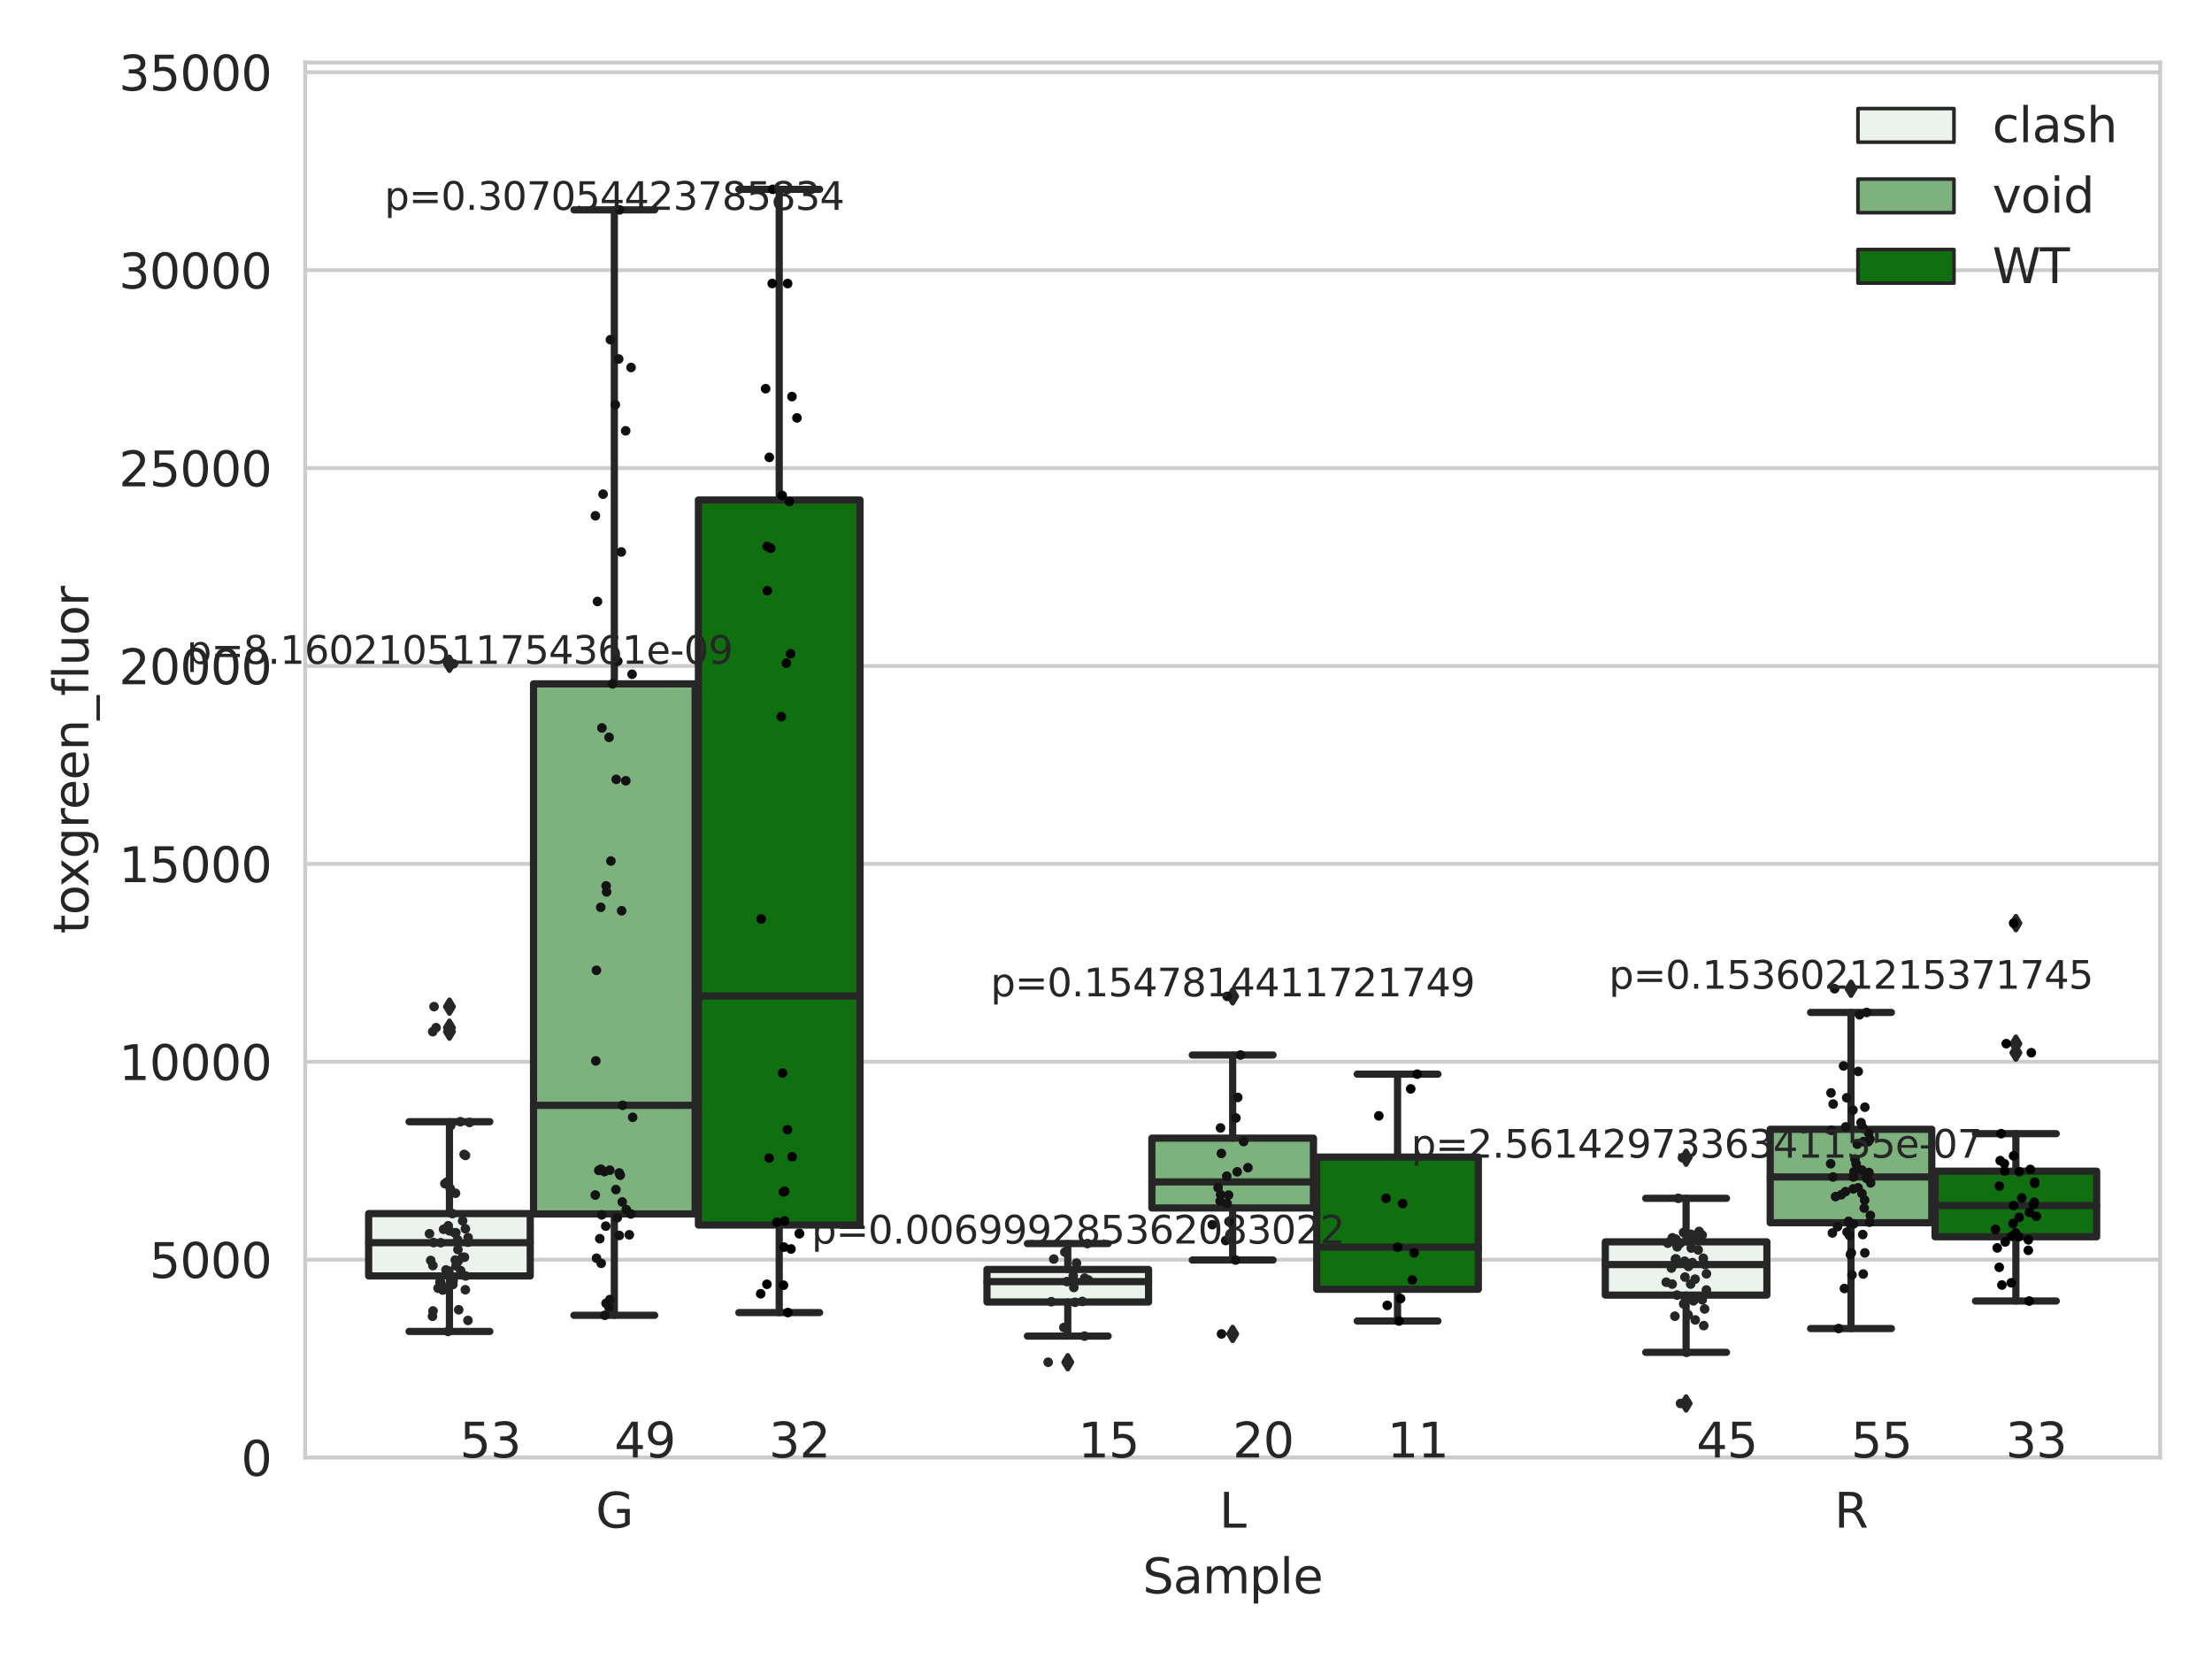 <?xml version="1.0" encoding="utf-8" standalone="no"?>
<!DOCTYPE svg PUBLIC "-//W3C//DTD SVG 1.1//EN"
  "http://www.w3.org/Graphics/SVG/1.1/DTD/svg11.dtd">
<svg xmlns:xlink="http://www.w3.org/1999/xlink" width="460.8pt" height="345.6pt" viewBox="0 0 460.8 345.6" xmlns="http://www.w3.org/2000/svg" version="1.1">
 <defs>
  <style type="text/css">*{stroke-linejoin: round; stroke-linecap: butt}</style>
 </defs>
 <g id="figure_1">
  <g id="patch_1">
   <path d="M 0 345.6 
L 460.8 345.6 
L 460.8 0 
L 0 0 
z
" style="fill: #ffffff"/>
  </g>
  <g id="axes_1">
   <g id="patch_2">
    <path d="M 63.571 303.64 
L 450 303.64 
L 450 13.023 
L 63.571 13.023 
z
" style="fill: #ffffff"/>
   </g>
   <g id="matplotlib.axis_1">
    <g id="xtick_1">
     <g id="text_1">
      <!-- G -->
      <g style="fill: #262626" transform="translate(124.102 318.238) scale(0.1 -0.1)">
       <defs>
        <path id="DejaVuSans-47" d="M 3809 666 
L 3809 1919 
L 2778 1919 
L 2778 2438 
L 4434 2438 
L 4434 434 
Q 4069 175 3628 42 
Q 3188 -91 2688 -91 
Q 1594 -91 976 548 
Q 359 1188 359 2328 
Q 359 3472 976 4111 
Q 1594 4750 2688 4750 
Q 3144 4750 3555 4637 
Q 3966 4525 4313 4306 
L 4313 3634 
Q 3963 3931 3569 4081 
Q 3175 4231 2741 4231 
Q 1884 4231 1454 3753 
Q 1025 3275 1025 2328 
Q 1025 1384 1454 906 
Q 1884 428 2741 428 
Q 3075 428 3337 486 
Q 3600 544 3809 666 
z
" transform="scale(0.016)"/>
       </defs>
       <use xlink:href="#DejaVuSans-47"/>
      </g>
     </g>
    </g>
    <g id="xtick_2">
     <g id="text_2">
      <!-- L -->
      <g style="fill: #262626" transform="translate(254 318.238) scale(0.1 -0.1)">
       <defs>
        <path id="DejaVuSans-4c" d="M 628 4666 
L 1259 4666 
L 1259 531 
L 3531 531 
L 3531 0 
L 628 0 
L 628 4666 
z
" transform="scale(0.016)"/>
       </defs>
       <use xlink:href="#DejaVuSans-4c"/>
      </g>
     </g>
    </g>
    <g id="xtick_3">
     <g id="text_3">
      <!-- R -->
      <g style="fill: #262626" transform="translate(382.121 318.238) scale(0.1 -0.1)">
       <defs>
        <path id="DejaVuSans-52" d="M 2841 2188 
Q 3044 2119 3236 1894 
Q 3428 1669 3622 1275 
L 4263 0 
L 3584 0 
L 2988 1197 
Q 2756 1666 2539 1819 
Q 2322 1972 1947 1972 
L 1259 1972 
L 1259 0 
L 628 0 
L 628 4666 
L 2053 4666 
Q 2853 4666 3247 4331 
Q 3641 3997 3641 3322 
Q 3641 2881 3436 2590 
Q 3231 2300 2841 2188 
z
M 1259 4147 
L 1259 2491 
L 2053 2491 
Q 2509 2491 2742 2702 
Q 2975 2913 2975 3322 
Q 2975 3731 2742 3939 
Q 2509 4147 2053 4147 
L 1259 4147 
z
" transform="scale(0.016)"/>
       </defs>
       <use xlink:href="#DejaVuSans-52"/>
      </g>
     </g>
    </g>
    <g id="text_4">
     <!-- Sample -->
     <g style="fill: #262626" transform="translate(238.037 331.917) scale(0.1 -0.1)">
      <defs>
       <path id="DejaVuSans-53" d="M 3425 4513 
L 3425 3897 
Q 3066 4069 2747 4153 
Q 2428 4238 2131 4238 
Q 1616 4238 1336 4038 
Q 1056 3838 1056 3469 
Q 1056 3159 1242 3001 
Q 1428 2844 1947 2747 
L 2328 2669 
Q 3034 2534 3370 2195 
Q 3706 1856 3706 1288 
Q 3706 609 3251 259 
Q 2797 -91 1919 -91 
Q 1588 -91 1214 -16 
Q 841 59 441 206 
L 441 856 
Q 825 641 1194 531 
Q 1563 422 1919 422 
Q 2459 422 2753 634 
Q 3047 847 3047 1241 
Q 3047 1584 2836 1778 
Q 2625 1972 2144 2069 
L 1759 2144 
Q 1053 2284 737 2584 
Q 422 2884 422 3419 
Q 422 4038 858 4394 
Q 1294 4750 2059 4750 
Q 2388 4750 2728 4690 
Q 3069 4631 3425 4513 
z
" transform="scale(0.016)"/>
       <path id="DejaVuSans-61" d="M 2194 1759 
Q 1497 1759 1228 1600 
Q 959 1441 959 1056 
Q 959 750 1161 570 
Q 1363 391 1709 391 
Q 2188 391 2477 730 
Q 2766 1069 2766 1631 
L 2766 1759 
L 2194 1759 
z
M 3341 1997 
L 3341 0 
L 2766 0 
L 2766 531 
Q 2569 213 2275 61 
Q 1981 -91 1556 -91 
Q 1019 -91 701 211 
Q 384 513 384 1019 
Q 384 1609 779 1909 
Q 1175 2209 1959 2209 
L 2766 2209 
L 2766 2266 
Q 2766 2663 2505 2880 
Q 2244 3097 1772 3097 
Q 1472 3097 1187 3025 
Q 903 2953 641 2809 
L 641 3341 
Q 956 3463 1253 3523 
Q 1550 3584 1831 3584 
Q 2591 3584 2966 3190 
Q 3341 2797 3341 1997 
z
" transform="scale(0.016)"/>
       <path id="DejaVuSans-6d" d="M 3328 2828 
Q 3544 3216 3844 3400 
Q 4144 3584 4550 3584 
Q 5097 3584 5394 3201 
Q 5691 2819 5691 2113 
L 5691 0 
L 5113 0 
L 5113 2094 
Q 5113 2597 4934 2840 
Q 4756 3084 4391 3084 
Q 3944 3084 3684 2787 
Q 3425 2491 3425 1978 
L 3425 0 
L 2847 0 
L 2847 2094 
Q 2847 2600 2669 2842 
Q 2491 3084 2119 3084 
Q 1678 3084 1418 2786 
Q 1159 2488 1159 1978 
L 1159 0 
L 581 0 
L 581 3500 
L 1159 3500 
L 1159 2956 
Q 1356 3278 1631 3431 
Q 1906 3584 2284 3584 
Q 2666 3584 2933 3390 
Q 3200 3197 3328 2828 
z
" transform="scale(0.016)"/>
       <path id="DejaVuSans-70" d="M 1159 525 
L 1159 -1331 
L 581 -1331 
L 581 3500 
L 1159 3500 
L 1159 2969 
Q 1341 3281 1617 3432 
Q 1894 3584 2278 3584 
Q 2916 3584 3314 3078 
Q 3713 2572 3713 1747 
Q 3713 922 3314 415 
Q 2916 -91 2278 -91 
Q 1894 -91 1617 61 
Q 1341 213 1159 525 
z
M 3116 1747 
Q 3116 2381 2855 2742 
Q 2594 3103 2138 3103 
Q 1681 3103 1420 2742 
Q 1159 2381 1159 1747 
Q 1159 1113 1420 752 
Q 1681 391 2138 391 
Q 2594 391 2855 752 
Q 3116 1113 3116 1747 
z
" transform="scale(0.016)"/>
       <path id="DejaVuSans-6c" d="M 603 4863 
L 1178 4863 
L 1178 0 
L 603 0 
L 603 4863 
z
" transform="scale(0.016)"/>
       <path id="DejaVuSans-65" d="M 3597 1894 
L 3597 1613 
L 953 1613 
Q 991 1019 1311 708 
Q 1631 397 2203 397 
Q 2534 397 2845 478 
Q 3156 559 3463 722 
L 3463 178 
Q 3153 47 2828 -22 
Q 2503 -91 2169 -91 
Q 1331 -91 842 396 
Q 353 884 353 1716 
Q 353 2575 817 3079 
Q 1281 3584 2069 3584 
Q 2775 3584 3186 3129 
Q 3597 2675 3597 1894 
z
M 3022 2063 
Q 3016 2534 2758 2815 
Q 2500 3097 2075 3097 
Q 1594 3097 1305 2825 
Q 1016 2553 972 2059 
L 3022 2063 
z
" transform="scale(0.016)"/>
      </defs>
      <use xlink:href="#DejaVuSans-53"/>
      <use xlink:href="#DejaVuSans-61" x="63.477"/>
      <use xlink:href="#DejaVuSans-6d" x="124.756"/>
      <use xlink:href="#DejaVuSans-70" x="222.168"/>
      <use xlink:href="#DejaVuSans-6c" x="285.645"/>
      <use xlink:href="#DejaVuSans-65" x="313.428"/>
     </g>
    </g>
   </g>
   <g id="matplotlib.axis_2">
    <g id="ytick_1">
     <g id="line2d_1">
      <path d="M 63.571 303.64 
L 450 303.64 
" clip-path="url(#p5dbaaa582b)" style="fill: none; stroke: #cccccc; stroke-width: 0.8; stroke-linecap: round"/>
     </g>
     <g id="text_5">
      <!-- 0 -->
      <g style="fill: #262626" transform="translate(50.209 307.439) scale(0.1 -0.1)">
       <defs>
        <path id="DejaVuSans-30" d="M 2034 4250 
Q 1547 4250 1301 3770 
Q 1056 3291 1056 2328 
Q 1056 1369 1301 889 
Q 1547 409 2034 409 
Q 2525 409 2770 889 
Q 3016 1369 3016 2328 
Q 3016 3291 2770 3770 
Q 2525 4250 2034 4250 
z
M 2034 4750 
Q 2819 4750 3233 4129 
Q 3647 3509 3647 2328 
Q 3647 1150 3233 529 
Q 2819 -91 2034 -91 
Q 1250 -91 836 529 
Q 422 1150 422 2328 
Q 422 3509 836 4129 
Q 1250 4750 2034 4750 
z
" transform="scale(0.016)"/>
       </defs>
       <use xlink:href="#DejaVuSans-30"/>
      </g>
     </g>
    </g>
    <g id="ytick_2">
     <g id="line2d_2">
      <path d="M 63.571 262.414 
L 450 262.414 
" clip-path="url(#p5dbaaa582b)" style="fill: none; stroke: #cccccc; stroke-width: 0.8; stroke-linecap: round"/>
     </g>
     <g id="text_6">
      <!-- 5000 -->
      <g style="fill: #262626" transform="translate(31.121 266.214) scale(0.1 -0.1)">
       <defs>
        <path id="DejaVuSans-35" d="M 691 4666 
L 3169 4666 
L 3169 4134 
L 1269 4134 
L 1269 2991 
Q 1406 3038 1543 3061 
Q 1681 3084 1819 3084 
Q 2600 3084 3056 2656 
Q 3513 2228 3513 1497 
Q 3513 744 3044 326 
Q 2575 -91 1722 -91 
Q 1428 -91 1123 -41 
Q 819 9 494 109 
L 494 744 
Q 775 591 1075 516 
Q 1375 441 1709 441 
Q 2250 441 2565 725 
Q 2881 1009 2881 1497 
Q 2881 1984 2565 2268 
Q 2250 2553 1709 2553 
Q 1456 2553 1204 2497 
Q 953 2441 691 2322 
L 691 4666 
z
" transform="scale(0.016)"/>
       </defs>
       <use xlink:href="#DejaVuSans-35"/>
       <use xlink:href="#DejaVuSans-30" x="63.623"/>
       <use xlink:href="#DejaVuSans-30" x="127.246"/>
       <use xlink:href="#DejaVuSans-30" x="190.869"/>
      </g>
     </g>
    </g>
    <g id="ytick_3">
     <g id="line2d_3">
      <path d="M 63.571 221.189 
L 450 221.189 
" clip-path="url(#p5dbaaa582b)" style="fill: none; stroke: #cccccc; stroke-width: 0.8; stroke-linecap: round"/>
     </g>
     <g id="text_7">
      <!-- 10000 -->
      <g style="fill: #262626" transform="translate(24.759 224.988) scale(0.1 -0.1)">
       <defs>
        <path id="DejaVuSans-31" d="M 794 531 
L 1825 531 
L 1825 4091 
L 703 3866 
L 703 4441 
L 1819 4666 
L 2450 4666 
L 2450 531 
L 3481 531 
L 3481 0 
L 794 0 
L 794 531 
z
" transform="scale(0.016)"/>
       </defs>
       <use xlink:href="#DejaVuSans-31"/>
       <use xlink:href="#DejaVuSans-30" x="63.623"/>
       <use xlink:href="#DejaVuSans-30" x="127.246"/>
       <use xlink:href="#DejaVuSans-30" x="190.869"/>
       <use xlink:href="#DejaVuSans-30" x="254.492"/>
      </g>
     </g>
    </g>
    <g id="ytick_4">
     <g id="line2d_4">
      <path d="M 63.571 179.963 
L 450 179.963 
" clip-path="url(#p5dbaaa582b)" style="fill: none; stroke: #cccccc; stroke-width: 0.8; stroke-linecap: round"/>
     </g>
     <g id="text_8">
      <!-- 15000 -->
      <g style="fill: #262626" transform="translate(24.759 183.762) scale(0.1 -0.1)">
       <use xlink:href="#DejaVuSans-31"/>
       <use xlink:href="#DejaVuSans-35" x="63.623"/>
       <use xlink:href="#DejaVuSans-30" x="127.246"/>
       <use xlink:href="#DejaVuSans-30" x="190.869"/>
       <use xlink:href="#DejaVuSans-30" x="254.492"/>
      </g>
     </g>
    </g>
    <g id="ytick_5">
     <g id="line2d_5">
      <path d="M 63.571 138.738 
L 450 138.738 
" clip-path="url(#p5dbaaa582b)" style="fill: none; stroke: #cccccc; stroke-width: 0.8; stroke-linecap: round"/>
     </g>
     <g id="text_9">
      <!-- 20000 -->
      <g style="fill: #262626" transform="translate(24.759 142.537) scale(0.1 -0.1)">
       <defs>
        <path id="DejaVuSans-32" d="M 1228 531 
L 3431 531 
L 3431 0 
L 469 0 
L 469 531 
Q 828 903 1448 1529 
Q 2069 2156 2228 2338 
Q 2531 2678 2651 2914 
Q 2772 3150 2772 3378 
Q 2772 3750 2511 3984 
Q 2250 4219 1831 4219 
Q 1534 4219 1204 4116 
Q 875 4013 500 3803 
L 500 4441 
Q 881 4594 1212 4672 
Q 1544 4750 1819 4750 
Q 2544 4750 2975 4387 
Q 3406 4025 3406 3419 
Q 3406 3131 3298 2873 
Q 3191 2616 2906 2266 
Q 2828 2175 2409 1742 
Q 1991 1309 1228 531 
z
" transform="scale(0.016)"/>
       </defs>
       <use xlink:href="#DejaVuSans-32"/>
       <use xlink:href="#DejaVuSans-30" x="63.623"/>
       <use xlink:href="#DejaVuSans-30" x="127.246"/>
       <use xlink:href="#DejaVuSans-30" x="190.869"/>
       <use xlink:href="#DejaVuSans-30" x="254.492"/>
      </g>
     </g>
    </g>
    <g id="ytick_6">
     <g id="line2d_6">
      <path d="M 63.571 97.512 
L 450 97.512 
" clip-path="url(#p5dbaaa582b)" style="fill: none; stroke: #cccccc; stroke-width: 0.8; stroke-linecap: round"/>
     </g>
     <g id="text_10">
      <!-- 25000 -->
      <g style="fill: #262626" transform="translate(24.759 101.311) scale(0.1 -0.1)">
       <use xlink:href="#DejaVuSans-32"/>
       <use xlink:href="#DejaVuSans-35" x="63.623"/>
       <use xlink:href="#DejaVuSans-30" x="127.246"/>
       <use xlink:href="#DejaVuSans-30" x="190.869"/>
       <use xlink:href="#DejaVuSans-30" x="254.492"/>
      </g>
     </g>
    </g>
    <g id="ytick_7">
     <g id="line2d_7">
      <path d="M 63.571 56.287 
L 450 56.287 
" clip-path="url(#p5dbaaa582b)" style="fill: none; stroke: #cccccc; stroke-width: 0.8; stroke-linecap: round"/>
     </g>
     <g id="text_11">
      <!-- 30000 -->
      <g style="fill: #262626" transform="translate(24.759 60.086) scale(0.1 -0.1)">
       <defs>
        <path id="DejaVuSans-33" d="M 2597 2516 
Q 3050 2419 3304 2112 
Q 3559 1806 3559 1356 
Q 3559 666 3084 287 
Q 2609 -91 1734 -91 
Q 1441 -91 1130 -33 
Q 819 25 488 141 
L 488 750 
Q 750 597 1062 519 
Q 1375 441 1716 441 
Q 2309 441 2620 675 
Q 2931 909 2931 1356 
Q 2931 1769 2642 2001 
Q 2353 2234 1838 2234 
L 1294 2234 
L 1294 2753 
L 1863 2753 
Q 2328 2753 2575 2939 
Q 2822 3125 2822 3475 
Q 2822 3834 2567 4026 
Q 2313 4219 1838 4219 
Q 1578 4219 1281 4162 
Q 984 4106 628 3988 
L 628 4550 
Q 988 4650 1302 4700 
Q 1616 4750 1894 4750 
Q 2613 4750 3031 4423 
Q 3450 4097 3450 3541 
Q 3450 3153 3228 2886 
Q 3006 2619 2597 2516 
z
" transform="scale(0.016)"/>
       </defs>
       <use xlink:href="#DejaVuSans-33"/>
       <use xlink:href="#DejaVuSans-30" x="63.623"/>
       <use xlink:href="#DejaVuSans-30" x="127.246"/>
       <use xlink:href="#DejaVuSans-30" x="190.869"/>
       <use xlink:href="#DejaVuSans-30" x="254.492"/>
      </g>
     </g>
    </g>
    <g id="ytick_8">
     <g id="line2d_8">
      <path d="M 63.571 15.061 
L 450 15.061 
" clip-path="url(#p5dbaaa582b)" style="fill: none; stroke: #cccccc; stroke-width: 0.8; stroke-linecap: round"/>
     </g>
     <g id="text_12">
      <!-- 35000 -->
      <g style="fill: #262626" transform="translate(24.759 18.86) scale(0.1 -0.1)">
       <use xlink:href="#DejaVuSans-33"/>
       <use xlink:href="#DejaVuSans-35" x="63.623"/>
       <use xlink:href="#DejaVuSans-30" x="127.246"/>
       <use xlink:href="#DejaVuSans-30" x="190.869"/>
       <use xlink:href="#DejaVuSans-30" x="254.492"/>
      </g>
     </g>
    </g>
    <g id="text_13">
     <!-- toxgreen_fluor -->
     <g style="fill: #262626" transform="translate(18.401 194.526) rotate(-90) scale(0.1 -0.1)">
      <defs>
       <path id="DejaVuSans-74" d="M 1172 4494 
L 1172 3500 
L 2356 3500 
L 2356 3053 
L 1172 3053 
L 1172 1153 
Q 1172 725 1289 603 
Q 1406 481 1766 481 
L 2356 481 
L 2356 0 
L 1766 0 
Q 1100 0 847 248 
Q 594 497 594 1153 
L 594 3053 
L 172 3053 
L 172 3500 
L 594 3500 
L 594 4494 
L 1172 4494 
z
" transform="scale(0.016)"/>
       <path id="DejaVuSans-6f" d="M 1959 3097 
Q 1497 3097 1228 2736 
Q 959 2375 959 1747 
Q 959 1119 1226 758 
Q 1494 397 1959 397 
Q 2419 397 2687 759 
Q 2956 1122 2956 1747 
Q 2956 2369 2687 2733 
Q 2419 3097 1959 3097 
z
M 1959 3584 
Q 2709 3584 3137 3096 
Q 3566 2609 3566 1747 
Q 3566 888 3137 398 
Q 2709 -91 1959 -91 
Q 1206 -91 779 398 
Q 353 888 353 1747 
Q 353 2609 779 3096 
Q 1206 3584 1959 3584 
z
" transform="scale(0.016)"/>
       <path id="DejaVuSans-78" d="M 3513 3500 
L 2247 1797 
L 3578 0 
L 2900 0 
L 1881 1375 
L 863 0 
L 184 0 
L 1544 1831 
L 300 3500 
L 978 3500 
L 1906 2253 
L 2834 3500 
L 3513 3500 
z
" transform="scale(0.016)"/>
       <path id="DejaVuSans-67" d="M 2906 1791 
Q 2906 2416 2648 2759 
Q 2391 3103 1925 3103 
Q 1463 3103 1205 2759 
Q 947 2416 947 1791 
Q 947 1169 1205 825 
Q 1463 481 1925 481 
Q 2391 481 2648 825 
Q 2906 1169 2906 1791 
z
M 3481 434 
Q 3481 -459 3084 -895 
Q 2688 -1331 1869 -1331 
Q 1566 -1331 1297 -1286 
Q 1028 -1241 775 -1147 
L 775 -588 
Q 1028 -725 1275 -790 
Q 1522 -856 1778 -856 
Q 2344 -856 2625 -561 
Q 2906 -266 2906 331 
L 2906 616 
Q 2728 306 2450 153 
Q 2172 0 1784 0 
Q 1141 0 747 490 
Q 353 981 353 1791 
Q 353 2603 747 3093 
Q 1141 3584 1784 3584 
Q 2172 3584 2450 3431 
Q 2728 3278 2906 2969 
L 2906 3500 
L 3481 3500 
L 3481 434 
z
" transform="scale(0.016)"/>
       <path id="DejaVuSans-72" d="M 2631 2963 
Q 2534 3019 2420 3045 
Q 2306 3072 2169 3072 
Q 1681 3072 1420 2755 
Q 1159 2438 1159 1844 
L 1159 0 
L 581 0 
L 581 3500 
L 1159 3500 
L 1159 2956 
Q 1341 3275 1631 3429 
Q 1922 3584 2338 3584 
Q 2397 3584 2469 3576 
Q 2541 3569 2628 3553 
L 2631 2963 
z
" transform="scale(0.016)"/>
       <path id="DejaVuSans-6e" d="M 3513 2113 
L 3513 0 
L 2938 0 
L 2938 2094 
Q 2938 2591 2744 2837 
Q 2550 3084 2163 3084 
Q 1697 3084 1428 2787 
Q 1159 2491 1159 1978 
L 1159 0 
L 581 0 
L 581 3500 
L 1159 3500 
L 1159 2956 
Q 1366 3272 1645 3428 
Q 1925 3584 2291 3584 
Q 2894 3584 3203 3211 
Q 3513 2838 3513 2113 
z
" transform="scale(0.016)"/>
       <path id="DejaVuSans-5f" d="M 3263 -1063 
L 3263 -1509 
L -63 -1509 
L -63 -1063 
L 3263 -1063 
z
" transform="scale(0.016)"/>
       <path id="DejaVuSans-66" d="M 2375 4863 
L 2375 4384 
L 1825 4384 
Q 1516 4384 1395 4259 
Q 1275 4134 1275 3809 
L 1275 3500 
L 2222 3500 
L 2222 3053 
L 1275 3053 
L 1275 0 
L 697 0 
L 697 3053 
L 147 3053 
L 147 3500 
L 697 3500 
L 697 3744 
Q 697 4328 969 4595 
Q 1241 4863 1831 4863 
L 2375 4863 
z
" transform="scale(0.016)"/>
       <path id="DejaVuSans-75" d="M 544 1381 
L 544 3500 
L 1119 3500 
L 1119 1403 
Q 1119 906 1312 657 
Q 1506 409 1894 409 
Q 2359 409 2629 706 
Q 2900 1003 2900 1516 
L 2900 3500 
L 3475 3500 
L 3475 0 
L 2900 0 
L 2900 538 
Q 2691 219 2414 64 
Q 2138 -91 1772 -91 
Q 1169 -91 856 284 
Q 544 659 544 1381 
z
M 1991 3584 
L 1991 3584 
z
" transform="scale(0.016)"/>
      </defs>
      <use xlink:href="#DejaVuSans-74"/>
      <use xlink:href="#DejaVuSans-6f" x="39.209"/>
      <use xlink:href="#DejaVuSans-78" x="97.266"/>
      <use xlink:href="#DejaVuSans-67" x="156.445"/>
      <use xlink:href="#DejaVuSans-72" x="219.922"/>
      <use xlink:href="#DejaVuSans-65" x="258.785"/>
      <use xlink:href="#DejaVuSans-65" x="320.309"/>
      <use xlink:href="#DejaVuSans-6e" x="381.832"/>
      <use xlink:href="#DejaVuSans-5f" x="445.211"/>
      <use xlink:href="#DejaVuSans-66" x="495.211"/>
      <use xlink:href="#DejaVuSans-6c" x="530.416"/>
      <use xlink:href="#DejaVuSans-75" x="558.199"/>
      <use xlink:href="#DejaVuSans-6f" x="621.578"/>
      <use xlink:href="#DejaVuSans-72" x="682.76"/>
     </g>
    </g>
   </g>
   <g id="patch_3">
    <path d="M 76.796 265.804 
L 110.458 265.804 
L 110.458 252.816 
L 76.796 252.816 
L 76.796 265.804 
z
" clip-path="url(#p5dbaaa582b)" style="fill: #ecf2ec; stroke: #262626; stroke-width: 1.5; stroke-linejoin: miter"/>
   </g>
   <g id="patch_4">
    <path d="M 111.145 252.891 
L 144.807 252.891 
L 144.807 142.461 
L 111.145 142.461 
L 111.145 252.891 
z
" clip-path="url(#p5dbaaa582b)" style="fill: #7db17d; stroke: #262626; stroke-width: 1.5; stroke-linejoin: miter"/>
   </g>
   <g id="patch_5">
    <path d="M 145.494 255.192 
L 179.156 255.192 
L 179.156 104.162 
L 145.494 104.162 
L 145.494 255.192 
z
" clip-path="url(#p5dbaaa582b)" style="fill: #107010; stroke: #262626; stroke-width: 1.5; stroke-linejoin: miter"/>
   </g>
   <g id="patch_6">
    <path d="M 205.605 271.232 
L 239.268 271.232 
L 239.268 264.449 
L 205.605 264.449 
L 205.605 271.232 
z
" clip-path="url(#p5dbaaa582b)" style="fill: #ecf2ec; stroke: #262626; stroke-width: 1.5; stroke-linejoin: miter"/>
   </g>
   <g id="patch_7">
    <path d="M 239.955 251.645 
L 273.617 251.645 
L 273.617 237.099 
L 239.955 237.099 
L 239.955 251.645 
z
" clip-path="url(#p5dbaaa582b)" style="fill: #7db17d; stroke: #262626; stroke-width: 1.5; stroke-linejoin: miter"/>
   </g>
   <g id="patch_8">
    <path d="M 274.304 268.578 
L 307.966 268.578 
L 307.966 241.039 
L 274.304 241.039 
L 274.304 268.578 
z
" clip-path="url(#p5dbaaa582b)" style="fill: #107010; stroke: #262626; stroke-width: 1.5; stroke-linejoin: miter"/>
   </g>
   <g id="patch_9">
    <path d="M 334.415 269.792 
L 368.077 269.792 
L 368.077 258.701 
L 334.415 258.701 
L 334.415 269.792 
z
" clip-path="url(#p5dbaaa582b)" style="fill: #ecf2ec; stroke: #262626; stroke-width: 1.5; stroke-linejoin: miter"/>
   </g>
   <g id="patch_10">
    <path d="M 368.764 254.717 
L 402.426 254.717 
L 402.426 235.252 
L 368.764 235.252 
L 368.764 254.717 
z
" clip-path="url(#p5dbaaa582b)" style="fill: #7db17d; stroke: #262626; stroke-width: 1.5; stroke-linejoin: miter"/>
   </g>
   <g id="patch_11">
    <path d="M 403.113 257.644 
L 436.776 257.644 
L 436.776 243.976 
L 403.113 243.976 
L 403.113 257.644 
z
" clip-path="url(#p5dbaaa582b)" style="fill: #107010; stroke: #262626; stroke-width: 1.5; stroke-linejoin: miter"/>
   </g>
   <g id="patch_12">
    <path d="M 127.976 303.64 
L 127.976 303.64 
L 127.976 303.64 
L 127.976 303.64 
z
" clip-path="url(#p5dbaaa582b)" style="fill: #ecf2ec; stroke: #262626; stroke-width: 0.75; stroke-linejoin: miter"/>
   </g>
   <g id="patch_13">
    <path d="M 127.976 303.64 
L 127.976 303.64 
L 127.976 303.64 
L 127.976 303.64 
z
" clip-path="url(#p5dbaaa582b)" style="fill: #7db17d; stroke: #262626; stroke-width: 0.75; stroke-linejoin: miter"/>
   </g>
   <g id="patch_14">
    <path d="M 127.976 303.64 
L 127.976 303.64 
L 127.976 303.64 
L 127.976 303.64 
z
" clip-path="url(#p5dbaaa582b)" style="fill: #107010; stroke: #262626; stroke-width: 0.75; stroke-linejoin: miter"/>
   </g>
   <g id="PathCollection_1"/>
   <g id="PathCollection_2"/>
   <g id="PathCollection_3"/>
   <g id="line2d_9">
    <path d="M 93.627 265.804 
L 93.627 277.363 
" clip-path="url(#p5dbaaa582b)" style="fill: none; stroke: #262626; stroke-width: 1.5; stroke-linecap: round"/>
   </g>
   <g id="line2d_10">
    <path d="M 93.627 252.816 
L 93.627 233.675 
" clip-path="url(#p5dbaaa582b)" style="fill: none; stroke: #262626; stroke-width: 1.5; stroke-linecap: round"/>
   </g>
   <g id="line2d_11">
    <path d="M 85.211 277.363 
L 102.042 277.363 
" clip-path="url(#p5dbaaa582b)" style="fill: none; stroke: #262626; stroke-width: 1.5; stroke-linecap: round"/>
   </g>
   <g id="line2d_12">
    <path d="M 85.211 233.675 
L 102.042 233.675 
" clip-path="url(#p5dbaaa582b)" style="fill: none; stroke: #262626; stroke-width: 1.5; stroke-linecap: round"/>
   </g>
   <g id="line2d_13">
    <defs>
     <path id="m19af1e0b66" d="M -0 1.414 
L 0.849 0 
L 0 -1.414 
L -0.849 -0 
z
" style="stroke: #262626; stroke-linejoin: miter"/>
    </defs>
    <g clip-path="url(#p5dbaaa582b)">
     <use xlink:href="#m19af1e0b66" x="93.627" y="138.283" style="fill: #262626; stroke: #262626; stroke-linejoin: miter"/>
     <use xlink:href="#m19af1e0b66" x="93.627" y="214.914" style="fill: #262626; stroke: #262626; stroke-linejoin: miter"/>
     <use xlink:href="#m19af1e0b66" x="93.627" y="214.086" style="fill: #262626; stroke: #262626; stroke-linejoin: miter"/>
     <use xlink:href="#m19af1e0b66" x="93.627" y="209.702" style="fill: #262626; stroke: #262626; stroke-linejoin: miter"/>
    </g>
   </g>
   <g id="line2d_14">
    <path d="M 127.976 252.891 
L 127.976 273.999 
" clip-path="url(#p5dbaaa582b)" style="fill: none; stroke: #262626; stroke-width: 1.5; stroke-linecap: round"/>
   </g>
   <g id="line2d_15">
    <path d="M 127.976 142.461 
L 127.976 43.717 
" clip-path="url(#p5dbaaa582b)" style="fill: none; stroke: #262626; stroke-width: 1.5; stroke-linecap: round"/>
   </g>
   <g id="line2d_16">
    <path d="M 119.56 273.999 
L 136.392 273.999 
" clip-path="url(#p5dbaaa582b)" style="fill: none; stroke: #262626; stroke-width: 1.5; stroke-linecap: round"/>
   </g>
   <g id="line2d_17">
    <path d="M 119.56 43.717 
L 136.392 43.717 
" clip-path="url(#p5dbaaa582b)" style="fill: none; stroke: #262626; stroke-width: 1.5; stroke-linecap: round"/>
   </g>
   <g id="line2d_18"/>
   <g id="line2d_19">
    <path d="M 162.325 255.192 
L 162.325 273.432 
" clip-path="url(#p5dbaaa582b)" style="fill: none; stroke: #262626; stroke-width: 1.5; stroke-linecap: round"/>
   </g>
   <g id="line2d_20">
    <path d="M 162.325 104.162 
L 162.325 39.442 
" clip-path="url(#p5dbaaa582b)" style="fill: none; stroke: #262626; stroke-width: 1.5; stroke-linecap: round"/>
   </g>
   <g id="line2d_21">
    <path d="M 153.91 273.432 
L 170.741 273.432 
" clip-path="url(#p5dbaaa582b)" style="fill: none; stroke: #262626; stroke-width: 1.5; stroke-linecap: round"/>
   </g>
   <g id="line2d_22">
    <path d="M 153.91 39.442 
L 170.741 39.442 
" clip-path="url(#p5dbaaa582b)" style="fill: none; stroke: #262626; stroke-width: 1.5; stroke-linecap: round"/>
   </g>
   <g id="line2d_23"/>
   <g id="line2d_24">
    <path d="M 222.436 271.232 
L 222.436 278.332 
" clip-path="url(#p5dbaaa582b)" style="fill: none; stroke: #262626; stroke-width: 1.5; stroke-linecap: round"/>
   </g>
   <g id="line2d_25">
    <path d="M 222.436 264.449 
L 222.436 259.059 
" clip-path="url(#p5dbaaa582b)" style="fill: none; stroke: #262626; stroke-width: 1.5; stroke-linecap: round"/>
   </g>
   <g id="line2d_26">
    <path d="M 214.021 278.332 
L 230.852 278.332 
" clip-path="url(#p5dbaaa582b)" style="fill: none; stroke: #262626; stroke-width: 1.5; stroke-linecap: round"/>
   </g>
   <g id="line2d_27">
    <path d="M 214.021 259.059 
L 230.852 259.059 
" clip-path="url(#p5dbaaa582b)" style="fill: none; stroke: #262626; stroke-width: 1.5; stroke-linecap: round"/>
   </g>
   <g id="line2d_28">
    <g clip-path="url(#p5dbaaa582b)">
     <use xlink:href="#m19af1e0b66" x="222.436" y="283.78" style="fill: #262626; stroke: #262626; stroke-linejoin: miter"/>
    </g>
   </g>
   <g id="line2d_29">
    <path d="M 256.786 251.645 
L 256.786 262.488 
" clip-path="url(#p5dbaaa582b)" style="fill: none; stroke: #262626; stroke-width: 1.5; stroke-linecap: round"/>
   </g>
   <g id="line2d_30">
    <path d="M 256.786 237.099 
L 256.786 219.778 
" clip-path="url(#p5dbaaa582b)" style="fill: none; stroke: #262626; stroke-width: 1.5; stroke-linecap: round"/>
   </g>
   <g id="line2d_31">
    <path d="M 248.37 262.488 
L 265.201 262.488 
" clip-path="url(#p5dbaaa582b)" style="fill: none; stroke: #262626; stroke-width: 1.5; stroke-linecap: round"/>
   </g>
   <g id="line2d_32">
    <path d="M 248.37 219.778 
L 265.201 219.778 
" clip-path="url(#p5dbaaa582b)" style="fill: none; stroke: #262626; stroke-width: 1.5; stroke-linecap: round"/>
   </g>
   <g id="line2d_33">
    <g clip-path="url(#p5dbaaa582b)">
     <use xlink:href="#m19af1e0b66" x="256.786" y="277.884" style="fill: #262626; stroke: #262626; stroke-linejoin: miter"/>
     <use xlink:href="#m19af1e0b66" x="256.786" y="207.559" style="fill: #262626; stroke: #262626; stroke-linejoin: miter"/>
    </g>
   </g>
   <g id="line2d_34">
    <path d="M 291.135 268.578 
L 291.135 275.191 
" clip-path="url(#p5dbaaa582b)" style="fill: none; stroke: #262626; stroke-width: 1.5; stroke-linecap: round"/>
   </g>
   <g id="line2d_35">
    <path d="M 291.135 241.039 
L 291.135 223.765 
" clip-path="url(#p5dbaaa582b)" style="fill: none; stroke: #262626; stroke-width: 1.5; stroke-linecap: round"/>
   </g>
   <g id="line2d_36">
    <path d="M 282.719 275.191 
L 299.55 275.191 
" clip-path="url(#p5dbaaa582b)" style="fill: none; stroke: #262626; stroke-width: 1.5; stroke-linecap: round"/>
   </g>
   <g id="line2d_37">
    <path d="M 282.719 223.765 
L 299.55 223.765 
" clip-path="url(#p5dbaaa582b)" style="fill: none; stroke: #262626; stroke-width: 1.5; stroke-linecap: round"/>
   </g>
   <g id="line2d_38"/>
   <g id="line2d_39">
    <path d="M 351.246 269.792 
L 351.246 281.719 
" clip-path="url(#p5dbaaa582b)" style="fill: none; stroke: #262626; stroke-width: 1.5; stroke-linecap: round"/>
   </g>
   <g id="line2d_40">
    <path d="M 351.246 258.701 
L 351.246 249.631 
" clip-path="url(#p5dbaaa582b)" style="fill: none; stroke: #262626; stroke-width: 1.5; stroke-linecap: round"/>
   </g>
   <g id="line2d_41">
    <path d="M 342.83 281.719 
L 359.662 281.719 
" clip-path="url(#p5dbaaa582b)" style="fill: none; stroke: #262626; stroke-width: 1.5; stroke-linecap: round"/>
   </g>
   <g id="line2d_42">
    <path d="M 342.83 249.631 
L 359.662 249.631 
" clip-path="url(#p5dbaaa582b)" style="fill: none; stroke: #262626; stroke-width: 1.5; stroke-linecap: round"/>
   </g>
   <g id="line2d_43">
    <g clip-path="url(#p5dbaaa582b)">
     <use xlink:href="#m19af1e0b66" x="351.246" y="292.367" style="fill: #262626; stroke: #262626; stroke-linejoin: miter"/>
     <use xlink:href="#m19af1e0b66" x="351.246" y="241.167" style="fill: #262626; stroke: #262626; stroke-linejoin: miter"/>
    </g>
   </g>
   <g id="line2d_44">
    <path d="M 385.595 254.717 
L 385.595 276.76 
" clip-path="url(#p5dbaaa582b)" style="fill: none; stroke: #262626; stroke-width: 1.5; stroke-linecap: round"/>
   </g>
   <g id="line2d_45">
    <path d="M 385.595 235.252 
L 385.595 210.911 
" clip-path="url(#p5dbaaa582b)" style="fill: none; stroke: #262626; stroke-width: 1.5; stroke-linecap: round"/>
   </g>
   <g id="line2d_46">
    <path d="M 377.18 276.76 
L 394.011 276.76 
" clip-path="url(#p5dbaaa582b)" style="fill: none; stroke: #262626; stroke-width: 1.5; stroke-linecap: round"/>
   </g>
   <g id="line2d_47">
    <path d="M 377.18 210.911 
L 394.011 210.911 
" clip-path="url(#p5dbaaa582b)" style="fill: none; stroke: #262626; stroke-width: 1.5; stroke-linecap: round"/>
   </g>
   <g id="line2d_48">
    <g clip-path="url(#p5dbaaa582b)">
     <use xlink:href="#m19af1e0b66" x="385.595" y="205.968" style="fill: #262626; stroke: #262626; stroke-linejoin: miter"/>
    </g>
   </g>
   <g id="line2d_49">
    <path d="M 419.944 257.644 
L 419.944 271.027 
" clip-path="url(#p5dbaaa582b)" style="fill: none; stroke: #262626; stroke-width: 1.5; stroke-linecap: round"/>
   </g>
   <g id="line2d_50">
    <path d="M 419.944 243.976 
L 419.944 236.167 
" clip-path="url(#p5dbaaa582b)" style="fill: none; stroke: #262626; stroke-width: 1.5; stroke-linecap: round"/>
   </g>
   <g id="line2d_51">
    <path d="M 411.529 271.027 
L 428.36 271.027 
" clip-path="url(#p5dbaaa582b)" style="fill: none; stroke: #262626; stroke-width: 1.5; stroke-linecap: round"/>
   </g>
   <g id="line2d_52">
    <path d="M 411.529 236.167 
L 428.36 236.167 
" clip-path="url(#p5dbaaa582b)" style="fill: none; stroke: #262626; stroke-width: 1.5; stroke-linecap: round"/>
   </g>
   <g id="line2d_53">
    <g clip-path="url(#p5dbaaa582b)">
     <use xlink:href="#m19af1e0b66" x="419.944" y="192.312" style="fill: #262626; stroke: #262626; stroke-linejoin: miter"/>
     <use xlink:href="#m19af1e0b66" x="419.944" y="219.298" style="fill: #262626; stroke: #262626; stroke-linejoin: miter"/>
     <use xlink:href="#m19af1e0b66" x="419.944" y="217.414" style="fill: #262626; stroke: #262626; stroke-linejoin: miter"/>
    </g>
   </g>
   <g id="line2d_54">
    <path d="M 76.796 258.875 
L 110.458 258.875 
" clip-path="url(#p5dbaaa582b)" style="fill: none; stroke: #262626; stroke-width: 1.5; stroke-linecap: round"/>
   </g>
   <g id="line2d_55">
    <path d="M 111.145 230.251 
L 144.807 230.251 
" clip-path="url(#p5dbaaa582b)" style="fill: none; stroke: #262626; stroke-width: 1.5; stroke-linecap: round"/>
   </g>
   <g id="line2d_56">
    <path d="M 145.494 207.489 
L 179.156 207.489 
" clip-path="url(#p5dbaaa582b)" style="fill: none; stroke: #262626; stroke-width: 1.5; stroke-linecap: round"/>
   </g>
   <g id="line2d_57">
    <path d="M 205.605 266.979 
L 239.268 266.979 
" clip-path="url(#p5dbaaa582b)" style="fill: none; stroke: #262626; stroke-width: 1.5; stroke-linecap: round"/>
   </g>
   <g id="line2d_58">
    <path d="M 239.955 246.216 
L 273.617 246.216 
" clip-path="url(#p5dbaaa582b)" style="fill: none; stroke: #262626; stroke-width: 1.5; stroke-linecap: round"/>
   </g>
   <g id="line2d_59">
    <path d="M 274.304 259.81 
L 307.966 259.81 
" clip-path="url(#p5dbaaa582b)" style="fill: none; stroke: #262626; stroke-width: 1.5; stroke-linecap: round"/>
   </g>
   <g id="line2d_60">
    <path d="M 334.415 263.431 
L 368.077 263.431 
" clip-path="url(#p5dbaaa582b)" style="fill: none; stroke: #262626; stroke-width: 1.5; stroke-linecap: round"/>
   </g>
   <g id="line2d_61">
    <path d="M 368.764 245.186 
L 402.426 245.186 
" clip-path="url(#p5dbaaa582b)" style="fill: none; stroke: #262626; stroke-width: 1.5; stroke-linecap: round"/>
   </g>
   <g id="line2d_62">
    <path d="M 403.113 251.145 
L 436.776 251.145 
" clip-path="url(#p5dbaaa582b)" style="fill: none; stroke: #262626; stroke-width: 1.5; stroke-linecap: round"/>
   </g>
   <g id="patch_15">
    <path d="M 63.571 303.64 
L 63.571 13.023 
" style="fill: none; stroke: #cccccc; stroke-width: 0.8; stroke-linejoin: miter; stroke-linecap: square"/>
   </g>
   <g id="patch_16">
    <path d="M 450 303.64 
L 450 13.023 
" style="fill: none; stroke: #cccccc; stroke-width: 0.8; stroke-linejoin: miter; stroke-linecap: square"/>
   </g>
   <g id="patch_17">
    <path d="M 63.571 303.64 
L 450 303.64 
" style="fill: none; stroke: #cccccc; stroke-width: 0.8; stroke-linejoin: miter; stroke-linecap: square"/>
   </g>
   <g id="patch_18">
    <path d="M 63.571 13.023 
L 450 13.023 
" style="fill: none; stroke: #cccccc; stroke-width: 0.8; stroke-linejoin: miter; stroke-linecap: square"/>
   </g>
   <g id="PathCollection_4">
    <defs>
     <path id="C0_0_4e1e341a9e" d="M 0 1 
C 0.265 1 0.52 0.895 0.707 0.707 
C 0.895 0.52 1 0.265 1 -0 
C 1 -0.265 0.895 -0.52 0.707 -0.707 
C 0.52 -0.895 0.265 -1 0 -1 
C -0.265 -1 -0.52 -0.895 -0.707 -0.707 
C -0.895 -0.52 -1 -0.265 -1 0 
C -1 0.265 -0.895 0.52 -0.707 0.707 
C -0.52 0.895 -0.265 1 0 1 
z
"/>
    </defs>
    <g clip-path="url(#p5dbaaa582b)">
     <use xlink:href="#C0_0_4e1e341a9e" x="96.323" y="261.925" style="fill: #262626"/>
    </g>
    <g clip-path="url(#p5dbaaa582b)">
     <use xlink:href="#C0_0_4e1e341a9e" x="96.975" y="240.701" style="fill: #262626"/>
    </g>
    <g clip-path="url(#p5dbaaa582b)">
     <use xlink:href="#C0_0_4e1e341a9e" x="93.787" y="247.593" style="fill: #262626"/>
    </g>
    <g clip-path="url(#p5dbaaa582b)">
     <use xlink:href="#C0_0_4e1e341a9e" x="92.234" y="268.743" style="fill: #262626"/>
    </g>
    <g clip-path="url(#p5dbaaa582b)">
     <use xlink:href="#C0_0_4e1e341a9e" x="89.47" y="257.01" style="fill: #262626"/>
    </g>
    <g clip-path="url(#p5dbaaa582b)">
     <use xlink:href="#C0_0_4e1e341a9e" x="94.953" y="256.793" style="fill: #262626"/>
    </g>
    <g clip-path="url(#p5dbaaa582b)">
     <use xlink:href="#C0_0_4e1e341a9e" x="96.372" y="254.319" style="fill: #262626"/>
    </g>
    <g clip-path="url(#p5dbaaa582b)">
     <use xlink:href="#C0_0_4e1e341a9e" x="94.732" y="256.846" style="fill: #262626"/>
    </g>
    <g clip-path="url(#p5dbaaa582b)">
     <use xlink:href="#C0_0_4e1e341a9e" x="95.383" y="262.807" style="fill: #262626"/>
    </g>
    <g clip-path="url(#p5dbaaa582b)">
     <use xlink:href="#C0_0_4e1e341a9e" x="96.757" y="261.904" style="fill: #262626"/>
    </g>
    <g clip-path="url(#p5dbaaa582b)">
     <use xlink:href="#C0_0_4e1e341a9e" x="96.938" y="268.678" style="fill: #262626"/>
    </g>
    <g clip-path="url(#p5dbaaa582b)">
     <use xlink:href="#C0_0_4e1e341a9e" x="93.37" y="255.357" style="fill: #262626"/>
    </g>
    <g clip-path="url(#p5dbaaa582b)">
     <use xlink:href="#C0_0_4e1e341a9e" x="94.239" y="252.816" style="fill: #262626"/>
    </g>
    <g clip-path="url(#p5dbaaa582b)">
     <use xlink:href="#C0_0_4e1e341a9e" x="94.465" y="138.283" style="fill: #262626"/>
    </g>
    <g clip-path="url(#p5dbaaa582b)">
     <use xlink:href="#C0_0_4e1e341a9e" x="95.959" y="264.696" style="fill: #262626"/>
    </g>
    <g clip-path="url(#p5dbaaa582b)">
     <use xlink:href="#C0_0_4e1e341a9e" x="91.82" y="267.188" style="fill: #262626"/>
    </g>
    <g clip-path="url(#p5dbaaa582b)">
     <use xlink:href="#C0_0_4e1e341a9e" x="94.999" y="263.679" style="fill: #262626"/>
    </g>
    <g clip-path="url(#p5dbaaa582b)">
     <use xlink:href="#C0_0_4e1e341a9e" x="94.391" y="266.844" style="fill: #262626"/>
    </g>
    <g clip-path="url(#p5dbaaa582b)">
     <use xlink:href="#C0_0_4e1e341a9e" x="93.345" y="265.13" style="fill: #262626"/>
    </g>
    <g clip-path="url(#p5dbaaa582b)">
     <use xlink:href="#C0_0_4e1e341a9e" x="91.649" y="267.067" style="fill: #262626"/>
    </g>
    <g clip-path="url(#p5dbaaa582b)">
     <use xlink:href="#C0_0_4e1e341a9e" x="97.524" y="257.817" style="fill: #262626"/>
    </g>
    <g clip-path="url(#p5dbaaa582b)">
     <use xlink:href="#C0_0_4e1e341a9e" x="94.841" y="262.502" style="fill: #262626"/>
    </g>
    <g clip-path="url(#p5dbaaa582b)">
     <use xlink:href="#C0_0_4e1e341a9e" x="90.147" y="214.914" style="fill: #262626"/>
    </g>
    <g clip-path="url(#p5dbaaa582b)">
     <use xlink:href="#C0_0_4e1e341a9e" x="92.915" y="264.546" style="fill: #262626"/>
    </g>
    <g clip-path="url(#p5dbaaa582b)">
     <use xlink:href="#C0_0_4e1e341a9e" x="94.347" y="267.588" style="fill: #262626"/>
    </g>
    <g clip-path="url(#p5dbaaa582b)">
     <use xlink:href="#C0_0_4e1e341a9e" x="96.949" y="255.979" style="fill: #262626"/>
    </g>
    <g clip-path="url(#p5dbaaa582b)">
     <use xlink:href="#C0_0_4e1e341a9e" x="92.684" y="246.58" style="fill: #262626"/>
    </g>
    <g clip-path="url(#p5dbaaa582b)">
     <use xlink:href="#C0_0_4e1e341a9e" x="97.824" y="233.83" style="fill: #262626"/>
    </g>
    <g clip-path="url(#p5dbaaa582b)">
     <use xlink:href="#C0_0_4e1e341a9e" x="94.889" y="248.577" style="fill: #262626"/>
    </g>
    <g clip-path="url(#p5dbaaa582b)">
     <use xlink:href="#C0_0_4e1e341a9e" x="95.891" y="233.675" style="fill: #262626"/>
    </g>
    <g clip-path="url(#p5dbaaa582b)">
     <use xlink:href="#C0_0_4e1e341a9e" x="95.393" y="260.31" style="fill: #262626"/>
    </g>
    <g clip-path="url(#p5dbaaa582b)">
     <use xlink:href="#C0_0_4e1e341a9e" x="91.26" y="268.354" style="fill: #262626"/>
    </g>
    <g clip-path="url(#p5dbaaa582b)">
     <use xlink:href="#C0_0_4e1e341a9e" x="92.289" y="268.178" style="fill: #262626"/>
    </g>
    <g clip-path="url(#p5dbaaa582b)">
     <use xlink:href="#C0_0_4e1e341a9e" x="91.804" y="258.875" style="fill: #262626"/>
    </g>
    <g clip-path="url(#p5dbaaa582b)">
     <use xlink:href="#C0_0_4e1e341a9e" x="93.65" y="256.415" style="fill: #262626"/>
    </g>
    <g clip-path="url(#p5dbaaa582b)">
     <use xlink:href="#C0_0_4e1e341a9e" x="90.837" y="214.086" style="fill: #262626"/>
    </g>
    <g clip-path="url(#p5dbaaa582b)">
     <use xlink:href="#C0_0_4e1e341a9e" x="93.501" y="264.782" style="fill: #262626"/>
    </g>
    <g clip-path="url(#p5dbaaa582b)">
     <use xlink:href="#C0_0_4e1e341a9e" x="95.556" y="272.851" style="fill: #262626"/>
    </g>
    <g clip-path="url(#p5dbaaa582b)">
     <use xlink:href="#C0_0_4e1e341a9e" x="90.178" y="263.641" style="fill: #262626"/>
    </g>
    <g clip-path="url(#p5dbaaa582b)">
     <use xlink:href="#C0_0_4e1e341a9e" x="93.893" y="234.471" style="fill: #262626"/>
    </g>
    <g clip-path="url(#p5dbaaa582b)">
     <use xlink:href="#C0_0_4e1e341a9e" x="93.313" y="277.363" style="fill: #262626"/>
    </g>
    <g clip-path="url(#p5dbaaa582b)">
     <use xlink:href="#C0_0_4e1e341a9e" x="89.728" y="262.575" style="fill: #262626"/>
    </g>
    <g clip-path="url(#p5dbaaa582b)">
     <use xlink:href="#C0_0_4e1e341a9e" x="97.48" y="275.068" style="fill: #262626"/>
    </g>
    <g clip-path="url(#p5dbaaa582b)">
     <use xlink:href="#C0_0_4e1e341a9e" x="90.422" y="209.702" style="fill: #262626"/>
    </g>
    <g clip-path="url(#p5dbaaa582b)">
     <use xlink:href="#C0_0_4e1e341a9e" x="90.091" y="274.203" style="fill: #262626"/>
    </g>
    <g clip-path="url(#p5dbaaa582b)">
     <use xlink:href="#C0_0_4e1e341a9e" x="92.409" y="256.086" style="fill: #262626"/>
    </g>
    <g clip-path="url(#p5dbaaa582b)">
     <use xlink:href="#C0_0_4e1e341a9e" x="93.08" y="246.266" style="fill: #262626"/>
    </g>
    <g clip-path="url(#p5dbaaa582b)">
     <use xlink:href="#C0_0_4e1e341a9e" x="96.993" y="265.804" style="fill: #262626"/>
    </g>
    <g clip-path="url(#p5dbaaa582b)">
     <use xlink:href="#C0_0_4e1e341a9e" x="90.208" y="273.098" style="fill: #262626"/>
    </g>
    <g clip-path="url(#p5dbaaa582b)">
     <use xlink:href="#C0_0_4e1e341a9e" x="90.342" y="258.851" style="fill: #262626"/>
    </g>
    <g clip-path="url(#p5dbaaa582b)">
     <use xlink:href="#C0_0_4e1e341a9e" x="96.685" y="240.487" style="fill: #262626"/>
    </g>
    <g clip-path="url(#p5dbaaa582b)">
     <use xlink:href="#C0_0_4e1e341a9e" x="95.332" y="258.269" style="fill: #262626"/>
    </g>
    <g clip-path="url(#p5dbaaa582b)">
     <use xlink:href="#C0_0_4e1e341a9e" x="97.483" y="258.771" style="fill: #262626"/>
    </g>
   </g>
   <g id="PathCollection_5">
    <defs>
     <path id="C1_0_9897373ba2" d="M 0 1 
C 0.265 1 0.52 0.895 0.707 0.707 
C 0.895 0.52 1 0.265 1 -0 
C 1 -0.265 0.895 -0.52 0.707 -0.707 
C 0.52 -0.895 0.265 -1 0 -1 
C -0.265 -1 -0.52 -0.895 -0.707 -0.707 
C -0.895 -0.52 -1 -0.265 -1 0 
C -1 0.265 -0.895 0.52 -0.707 0.707 
C -0.52 0.895 -0.265 1 0 1 
z
"/>
    </defs>
    <g clip-path="url(#p5dbaaa582b)">
     <use xlink:href="#C1_0_9897373ba2" x="131.677" y="140.457" style="fill: #131313"/>
    </g>
    <g clip-path="url(#p5dbaaa582b)">
     <use xlink:href="#C1_0_9897373ba2" x="128.305" y="247.811" style="fill: #131313"/>
    </g>
    <g clip-path="url(#p5dbaaa582b)">
     <use xlink:href="#C1_0_9897373ba2" x="125.144" y="189.008" style="fill: #131313"/>
    </g>
    <g clip-path="url(#p5dbaaa582b)">
     <use xlink:href="#C1_0_9897373ba2" x="124.471" y="125.301" style="fill: #131313"/>
    </g>
    <g clip-path="url(#p5dbaaa582b)">
     <use xlink:href="#C1_0_9897373ba2" x="124.119" y="221.002" style="fill: #131313"/>
    </g>
    <g clip-path="url(#p5dbaaa582b)">
     <use xlink:href="#C1_0_9897373ba2" x="128.585" y="253.671" style="fill: #131313"/>
    </g>
    <g clip-path="url(#p5dbaaa582b)">
     <use xlink:href="#C1_0_9897373ba2" x="125.926" y="244.07" style="fill: #131313"/>
    </g>
    <g clip-path="url(#p5dbaaa582b)">
     <use xlink:href="#C1_0_9897373ba2" x="127.164" y="70.766" style="fill: #131313"/>
    </g>
    <g clip-path="url(#p5dbaaa582b)">
     <use xlink:href="#C1_0_9897373ba2" x="126.255" y="271.503" style="fill: #131313"/>
    </g>
    <g clip-path="url(#p5dbaaa582b)">
     <use xlink:href="#C1_0_9897373ba2" x="131.429" y="252.891" style="fill: #131313"/>
    </g>
    <g clip-path="url(#p5dbaaa582b)">
     <use xlink:href="#C1_0_9897373ba2" x="126.264" y="184.543" style="fill: #131313"/>
    </g>
    <g clip-path="url(#p5dbaaa582b)">
     <use xlink:href="#C1_0_9897373ba2" x="131.46" y="76.552" style="fill: #131313"/>
    </g>
    <g clip-path="url(#p5dbaaa582b)">
     <use xlink:href="#C1_0_9897373ba2" x="129.431" y="114.983" style="fill: #131313"/>
    </g>
    <g clip-path="url(#p5dbaaa582b)">
     <use xlink:href="#C1_0_9897373ba2" x="128.702" y="137.737" style="fill: #131313"/>
    </g>
    <g clip-path="url(#p5dbaaa582b)">
     <use xlink:href="#C1_0_9897373ba2" x="124.248" y="202.132" style="fill: #131313"/>
    </g>
    <g clip-path="url(#p5dbaaa582b)">
     <use xlink:href="#C1_0_9897373ba2" x="129.701" y="230.251" style="fill: #131313"/>
    </g>
    <g clip-path="url(#p5dbaaa582b)">
     <use xlink:href="#C1_0_9897373ba2" x="128.186" y="84.306" style="fill: #131313"/>
    </g>
    <g clip-path="url(#p5dbaaa582b)">
     <use xlink:href="#C1_0_9897373ba2" x="129.622" y="250.391" style="fill: #131313"/>
    </g>
    <g clip-path="url(#p5dbaaa582b)">
     <use xlink:href="#C1_0_9897373ba2" x="129.011" y="257.366" style="fill: #131313"/>
    </g>
    <g clip-path="url(#p5dbaaa582b)">
     <use xlink:href="#C1_0_9897373ba2" x="128.887" y="74.777" style="fill: #131313"/>
    </g>
    <g clip-path="url(#p5dbaaa582b)">
     <use xlink:href="#C1_0_9897373ba2" x="125.995" y="273.999" style="fill: #131313"/>
    </g>
    <g clip-path="url(#p5dbaaa582b)">
     <use xlink:href="#C1_0_9897373ba2" x="127.262" y="179.365" style="fill: #131313"/>
    </g>
    <g clip-path="url(#p5dbaaa582b)">
     <use xlink:href="#C1_0_9897373ba2" x="128.999" y="244.352" style="fill: #131313"/>
    </g>
    <g clip-path="url(#p5dbaaa582b)">
     <use xlink:href="#C1_0_9897373ba2" x="126.376" y="185.798" style="fill: #131313"/>
    </g>
    <g clip-path="url(#p5dbaaa582b)">
     <use xlink:href="#C1_0_9897373ba2" x="124.029" y="107.45" style="fill: #131313"/>
    </g>
    <g clip-path="url(#p5dbaaa582b)">
     <use xlink:href="#C1_0_9897373ba2" x="129.205" y="244.816" style="fill: #131313"/>
    </g>
    <g clip-path="url(#p5dbaaa582b)">
     <use xlink:href="#C1_0_9897373ba2" x="126.845" y="272.332" style="fill: #131313"/>
    </g>
    <g clip-path="url(#p5dbaaa582b)">
     <use xlink:href="#C1_0_9897373ba2" x="124.948" y="258.043" style="fill: #131313"/>
    </g>
    <g clip-path="url(#p5dbaaa582b)">
     <use xlink:href="#C1_0_9897373ba2" x="125.24" y="263.173" style="fill: #131313"/>
    </g>
    <g clip-path="url(#p5dbaaa582b)">
     <use xlink:href="#C1_0_9897373ba2" x="128.366" y="162.354" style="fill: #131313"/>
    </g>
    <g clip-path="url(#p5dbaaa582b)">
     <use xlink:href="#C1_0_9897373ba2" x="124.271" y="262.105" style="fill: #131313"/>
    </g>
    <g clip-path="url(#p5dbaaa582b)">
     <use xlink:href="#C1_0_9897373ba2" x="127.044" y="270.726" style="fill: #131313"/>
    </g>
    <g clip-path="url(#p5dbaaa582b)">
     <use xlink:href="#C1_0_9897373ba2" x="130.469" y="251.978" style="fill: #131313"/>
    </g>
    <g clip-path="url(#p5dbaaa582b)">
     <use xlink:href="#C1_0_9897373ba2" x="127.034" y="243.768" style="fill: #131313"/>
    </g>
    <g clip-path="url(#p5dbaaa582b)">
     <use xlink:href="#C1_0_9897373ba2" x="129.065" y="43.717" style="fill: #131313"/>
    </g>
    <g clip-path="url(#p5dbaaa582b)">
     <use xlink:href="#C1_0_9897373ba2" x="125.631" y="102.944" style="fill: #131313"/>
    </g>
    <g clip-path="url(#p5dbaaa582b)">
     <use xlink:href="#C1_0_9897373ba2" x="130.336" y="89.749" style="fill: #131313"/>
    </g>
    <g clip-path="url(#p5dbaaa582b)">
     <use xlink:href="#C1_0_9897373ba2" x="126.886" y="153.606" style="fill: #131313"/>
    </g>
    <g clip-path="url(#p5dbaaa582b)">
     <use xlink:href="#C1_0_9897373ba2" x="127.62" y="142.461" style="fill: #131313"/>
    </g>
    <g clip-path="url(#p5dbaaa582b)">
     <use xlink:href="#C1_0_9897373ba2" x="126.193" y="255.424" style="fill: #131313"/>
    </g>
    <g clip-path="url(#p5dbaaa582b)">
     <use xlink:href="#C1_0_9897373ba2" x="131.8" y="232.753" style="fill: #131313"/>
    </g>
    <g clip-path="url(#p5dbaaa582b)">
     <use xlink:href="#C1_0_9897373ba2" x="129.502" y="189.728" style="fill: #131313"/>
    </g>
    <g clip-path="url(#p5dbaaa582b)">
     <use xlink:href="#C1_0_9897373ba2" x="125.39" y="151.64" style="fill: #131313"/>
    </g>
    <g clip-path="url(#p5dbaaa582b)">
     <use xlink:href="#C1_0_9897373ba2" x="124.74" y="243.811" style="fill: #131313"/>
    </g>
    <g clip-path="url(#p5dbaaa582b)">
     <use xlink:href="#C1_0_9897373ba2" x="125.175" y="243.561" style="fill: #131313"/>
    </g>
    <g clip-path="url(#p5dbaaa582b)">
     <use xlink:href="#C1_0_9897373ba2" x="130.367" y="162.648" style="fill: #131313"/>
    </g>
    <g clip-path="url(#p5dbaaa582b)">
     <use xlink:href="#C1_0_9897373ba2" x="125.348" y="253.081" style="fill: #131313"/>
    </g>
    <g clip-path="url(#p5dbaaa582b)">
     <use xlink:href="#C1_0_9897373ba2" x="124.01" y="248.948" style="fill: #131313"/>
    </g>
    <g clip-path="url(#p5dbaaa582b)">
     <use xlink:href="#C1_0_9897373ba2" x="131.097" y="257.231" style="fill: #131313"/>
    </g>
   </g>
   <g id="PathCollection_6">
    <defs>
     <path id="C2_0_b4b6c219a1" d="M 0 1 
C 0.265 1 0.52 0.895 0.707 0.707 
C 0.895 0.52 1 0.265 1 -0 
C 1 -0.265 0.895 -0.52 0.707 -0.707 
C 0.52 -0.895 0.265 -1 0 -1 
C -0.265 -1 -0.52 -0.895 -0.707 -0.707 
C -0.895 -0.52 -1 -0.265 -1 0 
C -1 0.265 -0.895 0.52 -0.707 0.707 
C -0.52 0.895 -0.265 1 0 1 
z
"/>
    </defs>
    <g clip-path="url(#p5dbaaa582b)">
     <use xlink:href="#C2_0_b4b6c219a1" x="158.562" y="191.445"/>
    </g>
    <g clip-path="url(#p5dbaaa582b)">
     <use xlink:href="#C2_0_b4b6c219a1" x="158.465" y="269.518"/>
    </g>
    <g clip-path="url(#p5dbaaa582b)">
     <use xlink:href="#C2_0_b4b6c219a1" x="162.95" y="103.214"/>
    </g>
    <g clip-path="url(#p5dbaaa582b)">
     <use xlink:href="#C2_0_b4b6c219a1" x="159.492" y="80.968"/>
    </g>
    <g clip-path="url(#p5dbaaa582b)">
     <use xlink:href="#C2_0_b4b6c219a1" x="163.011" y="223.533"/>
    </g>
    <g clip-path="url(#p5dbaaa582b)">
     <use xlink:href="#C2_0_b4b6c219a1" x="160.869" y="59.06"/>
    </g>
    <g clip-path="url(#p5dbaaa582b)">
     <use xlink:href="#C2_0_b4b6c219a1" x="164.981" y="82.617"/>
    </g>
    <g clip-path="url(#p5dbaaa582b)">
     <use xlink:href="#C2_0_b4b6c219a1" x="164.127" y="273.432"/>
    </g>
    <g clip-path="url(#p5dbaaa582b)">
     <use xlink:href="#C2_0_b4b6c219a1" x="163.317" y="259.802"/>
    </g>
    <g clip-path="url(#p5dbaaa582b)">
     <use xlink:href="#C2_0_b4b6c219a1" x="160.257" y="95.276"/>
    </g>
    <g clip-path="url(#p5dbaaa582b)">
     <use xlink:href="#C2_0_b4b6c219a1" x="166.521" y="257"/>
    </g>
    <g clip-path="url(#p5dbaaa582b)">
     <use xlink:href="#C2_0_b4b6c219a1" x="161.838" y="254.605"/>
    </g>
    <g clip-path="url(#p5dbaaa582b)">
     <use xlink:href="#C2_0_b4b6c219a1" x="160.222" y="241.249"/>
    </g>
    <g clip-path="url(#p5dbaaa582b)">
     <use xlink:href="#C2_0_b4b6c219a1" x="163.453" y="254.332"/>
    </g>
    <g clip-path="url(#p5dbaaa582b)">
     <use xlink:href="#C2_0_b4b6c219a1" x="160.547" y="114.218"/>
    </g>
    <g clip-path="url(#p5dbaaa582b)">
     <use xlink:href="#C2_0_b4b6c219a1" x="159.764" y="267.537"/>
    </g>
    <g clip-path="url(#p5dbaaa582b)">
     <use xlink:href="#C2_0_b4b6c219a1" x="164.073" y="59.069"/>
    </g>
    <g clip-path="url(#p5dbaaa582b)">
     <use xlink:href="#C2_0_b4b6c219a1" x="160.979" y="39.442"/>
    </g>
    <g clip-path="url(#p5dbaaa582b)">
     <use xlink:href="#C2_0_b4b6c219a1" x="164.46" y="104.477"/>
    </g>
    <g clip-path="url(#p5dbaaa582b)">
     <use xlink:href="#C2_0_b4b6c219a1" x="166.522" y="256.952"/>
    </g>
    <g clip-path="url(#p5dbaaa582b)">
     <use xlink:href="#C2_0_b4b6c219a1" x="163.223" y="267.733"/>
    </g>
    <g clip-path="url(#p5dbaaa582b)">
     <use xlink:href="#C2_0_b4b6c219a1" x="164.033" y="235.334"/>
    </g>
    <g clip-path="url(#p5dbaaa582b)">
     <use xlink:href="#C2_0_b4b6c219a1" x="164.781" y="260.186"/>
    </g>
    <g clip-path="url(#p5dbaaa582b)">
     <use xlink:href="#C2_0_b4b6c219a1" x="166.023" y="87.059"/>
    </g>
    <g clip-path="url(#p5dbaaa582b)">
     <use xlink:href="#C2_0_b4b6c219a1" x="159.811" y="113.822"/>
    </g>
    <g clip-path="url(#p5dbaaa582b)">
     <use xlink:href="#C2_0_b4b6c219a1" x="163.191" y="248.303"/>
    </g>
    <g clip-path="url(#p5dbaaa582b)">
     <use xlink:href="#C2_0_b4b6c219a1" x="162.755" y="149.29"/>
    </g>
    <g clip-path="url(#p5dbaaa582b)">
     <use xlink:href="#C2_0_b4b6c219a1" x="163.476" y="248.17"/>
    </g>
    <g clip-path="url(#p5dbaaa582b)">
     <use xlink:href="#C2_0_b4b6c219a1" x="163.811" y="138.147"/>
    </g>
    <g clip-path="url(#p5dbaaa582b)">
     <use xlink:href="#C2_0_b4b6c219a1" x="164.686" y="136.194"/>
    </g>
    <g clip-path="url(#p5dbaaa582b)">
     <use xlink:href="#C2_0_b4b6c219a1" x="165.015" y="240.976"/>
    </g>
    <g clip-path="url(#p5dbaaa582b)">
     <use xlink:href="#C2_0_b4b6c219a1" x="159.851" y="123.047"/>
    </g>
   </g>
   <g id="PathCollection_7">
    <defs>
     <path id="C3_0_db7d490206" d="M 0 1 
C 0.265 1 0.52 0.895 0.707 0.707 
C 0.895 0.52 1 0.265 1 -0 
C 1 -0.265 0.895 -0.52 0.707 -0.707 
C 0.52 -0.895 0.265 -1 0 -1 
C -0.265 -1 -0.52 -0.895 -0.707 -0.707 
C -0.895 -0.52 -1 -0.265 -1 0 
C -1 0.265 -0.895 0.52 -0.707 0.707 
C -0.52 0.895 -0.265 1 0 1 
z
"/>
    </defs>
    <g clip-path="url(#p5dbaaa582b)">
     <use xlink:href="#C3_0_db7d490206" x="225.948" y="266.26" style="fill: #262626"/>
    </g>
    <g clip-path="url(#p5dbaaa582b)">
     <use xlink:href="#C3_0_db7d490206" x="223.948" y="271.293" style="fill: #262626"/>
    </g>
    <g clip-path="url(#p5dbaaa582b)">
     <use xlink:href="#C3_0_db7d490206" x="219.022" y="271.17" style="fill: #262626"/>
    </g>
    <g clip-path="url(#p5dbaaa582b)">
     <use xlink:href="#C3_0_db7d490206" x="221.619" y="276.545" style="fill: #262626"/>
    </g>
    <g clip-path="url(#p5dbaaa582b)">
     <use xlink:href="#C3_0_db7d490206" x="224.252" y="263.137" style="fill: #262626"/>
    </g>
    <g clip-path="url(#p5dbaaa582b)">
     <use xlink:href="#C3_0_db7d490206" x="222.282" y="266.979" style="fill: #262626"/>
    </g>
    <g clip-path="url(#p5dbaaa582b)">
     <use xlink:href="#C3_0_db7d490206" x="226.54" y="259.059" style="fill: #262626"/>
    </g>
    <g clip-path="url(#p5dbaaa582b)">
     <use xlink:href="#C3_0_db7d490206" x="225.471" y="271.113" style="fill: #262626"/>
    </g>
    <g clip-path="url(#p5dbaaa582b)">
     <use xlink:href="#C3_0_db7d490206" x="223.58" y="265.76" style="fill: #262626"/>
    </g>
    <g clip-path="url(#p5dbaaa582b)">
     <use xlink:href="#C3_0_db7d490206" x="223.696" y="268.208" style="fill: #262626"/>
    </g>
    <g clip-path="url(#p5dbaaa582b)">
     <use xlink:href="#C3_0_db7d490206" x="221.824" y="260.842" style="fill: #262626"/>
    </g>
    <g clip-path="url(#p5dbaaa582b)">
     <use xlink:href="#C3_0_db7d490206" x="225.92" y="278.332" style="fill: #262626"/>
    </g>
    <g clip-path="url(#p5dbaaa582b)">
     <use xlink:href="#C3_0_db7d490206" x="219.517" y="262.282" style="fill: #262626"/>
    </g>
    <g clip-path="url(#p5dbaaa582b)">
     <use xlink:href="#C3_0_db7d490206" x="226.728" y="266.658" style="fill: #262626"/>
    </g>
    <g clip-path="url(#p5dbaaa582b)">
     <use xlink:href="#C3_0_db7d490206" x="218.351" y="283.78" style="fill: #262626"/>
    </g>
   </g>
   <g id="PathCollection_8">
    <defs>
     <path id="C4_0_578dad77c3" d="M 0 1 
C 0.265 1 0.52 0.895 0.707 0.707 
C 0.895 0.52 1 0.265 1 -0 
C 1 -0.265 0.895 -0.52 0.707 -0.707 
C 0.52 -0.895 0.265 -1 0 -1 
C -0.265 -1 -0.52 -0.895 -0.707 -0.707 
C -0.895 -0.52 -1 -0.265 -1 0 
C -1 0.265 -0.895 0.52 -0.707 0.707 
C -0.52 0.895 -0.265 1 0 1 
z
"/>
    </defs>
    <g clip-path="url(#p5dbaaa582b)">
     <use xlink:href="#C4_0_578dad77c3" x="255.337" y="258.423" style="fill: #131313"/>
    </g>
    <g clip-path="url(#p5dbaaa582b)">
     <use xlink:href="#C4_0_578dad77c3" x="254.169" y="250.224" style="fill: #131313"/>
    </g>
    <g clip-path="url(#p5dbaaa582b)">
     <use xlink:href="#C4_0_578dad77c3" x="255.94" y="248.959" style="fill: #131313"/>
    </g>
    <g clip-path="url(#p5dbaaa582b)">
     <use xlink:href="#C4_0_578dad77c3" x="254.464" y="277.884" style="fill: #131313"/>
    </g>
    <g clip-path="url(#p5dbaaa582b)">
     <use xlink:href="#C4_0_578dad77c3" x="254.279" y="248.866" style="fill: #131313"/>
    </g>
    <g clip-path="url(#p5dbaaa582b)">
     <use xlink:href="#C4_0_578dad77c3" x="255.613" y="250.702" style="fill: #131313"/>
    </g>
    <g clip-path="url(#p5dbaaa582b)">
     <use xlink:href="#C4_0_578dad77c3" x="255.641" y="207.559" style="fill: #131313"/>
    </g>
    <g clip-path="url(#p5dbaaa582b)">
     <use xlink:href="#C4_0_578dad77c3" x="252.545" y="255.124" style="fill: #131313"/>
    </g>
    <g clip-path="url(#p5dbaaa582b)">
     <use xlink:href="#C4_0_578dad77c3" x="253.748" y="247.418" style="fill: #131313"/>
    </g>
    <g clip-path="url(#p5dbaaa582b)">
     <use xlink:href="#C4_0_578dad77c3" x="258.421" y="219.778" style="fill: #131313"/>
    </g>
    <g clip-path="url(#p5dbaaa582b)">
     <use xlink:href="#C4_0_578dad77c3" x="254.428" y="240.285" style="fill: #131313"/>
    </g>
    <g clip-path="url(#p5dbaaa582b)">
     <use xlink:href="#C4_0_578dad77c3" x="256.021" y="254.474" style="fill: #131313"/>
    </g>
    <g clip-path="url(#p5dbaaa582b)">
     <use xlink:href="#C4_0_578dad77c3" x="257.465" y="232.891" style="fill: #131313"/>
    </g>
    <g clip-path="url(#p5dbaaa582b)">
     <use xlink:href="#C4_0_578dad77c3" x="254.255" y="234.97" style="fill: #131313"/>
    </g>
    <g clip-path="url(#p5dbaaa582b)">
     <use xlink:href="#C4_0_578dad77c3" x="259.07" y="237.809" style="fill: #131313"/>
    </g>
    <g clip-path="url(#p5dbaaa582b)">
     <use xlink:href="#C4_0_578dad77c3" x="259.968" y="243.248" style="fill: #131313"/>
    </g>
    <g clip-path="url(#p5dbaaa582b)">
     <use xlink:href="#C4_0_578dad77c3" x="257.853" y="228.614" style="fill: #131313"/>
    </g>
    <g clip-path="url(#p5dbaaa582b)">
     <use xlink:href="#C4_0_578dad77c3" x="255.554" y="245.013" style="fill: #131313"/>
    </g>
    <g clip-path="url(#p5dbaaa582b)">
     <use xlink:href="#C4_0_578dad77c3" x="257.417" y="262.488" style="fill: #131313"/>
    </g>
    <g clip-path="url(#p5dbaaa582b)">
     <use xlink:href="#C4_0_578dad77c3" x="257.726" y="244.108" style="fill: #131313"/>
    </g>
   </g>
   <g id="PathCollection_9">
    <defs>
     <path id="C5_0_fc28839dc4" d="M 0 1 
C 0.265 1 0.52 0.895 0.707 0.707 
C 0.895 0.52 1 0.265 1 -0 
C 1 -0.265 0.895 -0.52 0.707 -0.707 
C 0.52 -0.895 0.265 -1 0 -1 
C -0.265 -1 -0.52 -0.895 -0.707 -0.707 
C -0.895 -0.52 -1 -0.265 -1 0 
C -1 0.265 -0.895 0.52 -0.707 0.707 
C -0.52 0.895 -0.265 1 0 1 
z
"/>
    </defs>
    <g clip-path="url(#p5dbaaa582b)">
     <use xlink:href="#C5_0_fc28839dc4" x="288.74" y="249.63"/>
    </g>
    <g clip-path="url(#p5dbaaa582b)">
     <use xlink:href="#C5_0_fc28839dc4" x="291.449" y="275.191"/>
    </g>
    <g clip-path="url(#p5dbaaa582b)">
     <use xlink:href="#C5_0_fc28839dc4" x="287.232" y="232.447"/>
    </g>
    <g clip-path="url(#p5dbaaa582b)">
     <use xlink:href="#C5_0_fc28839dc4" x="292.208" y="250.724"/>
    </g>
    <g clip-path="url(#p5dbaaa582b)">
     <use xlink:href="#C5_0_fc28839dc4" x="294.201" y="266.636"/>
    </g>
    <g clip-path="url(#p5dbaaa582b)">
     <use xlink:href="#C5_0_fc28839dc4" x="295.233" y="223.765"/>
    </g>
    <g clip-path="url(#p5dbaaa582b)">
     <use xlink:href="#C5_0_fc28839dc4" x="294.574" y="260.996"/>
    </g>
    <g clip-path="url(#p5dbaaa582b)">
     <use xlink:href="#C5_0_fc28839dc4" x="291.764" y="270.52"/>
    </g>
    <g clip-path="url(#p5dbaaa582b)">
     <use xlink:href="#C5_0_fc28839dc4" x="293.879" y="226.838"/>
    </g>
    <g clip-path="url(#p5dbaaa582b)">
     <use xlink:href="#C5_0_fc28839dc4" x="288.99" y="271.937"/>
    </g>
    <g clip-path="url(#p5dbaaa582b)">
     <use xlink:href="#C5_0_fc28839dc4" x="291.173" y="259.81"/>
    </g>
   </g>
   <g id="PathCollection_10">
    <defs>
     <path id="C6_0_cd1d3be772" d="M 0 1 
C 0.265 1 0.52 0.895 0.707 0.707 
C 0.895 0.52 1 0.265 1 -0 
C 1 -0.265 0.895 -0.52 0.707 -0.707 
C 0.52 -0.895 0.265 -1 0 -1 
C -0.265 -1 -0.52 -0.895 -0.707 -0.707 
C -0.895 -0.52 -1 -0.265 -1 0 
C -1 0.265 -0.895 0.52 -0.707 0.707 
C -0.52 0.895 -0.265 1 0 1 
z
"/>
    </defs>
    <g clip-path="url(#p5dbaaa582b)">
     <use xlink:href="#C6_0_cd1d3be772" x="353.763" y="260.387" style="fill: #262626"/>
    </g>
    <g clip-path="url(#p5dbaaa582b)">
     <use xlink:href="#C6_0_cd1d3be772" x="352.258" y="257.12" style="fill: #262626"/>
    </g>
    <g clip-path="url(#p5dbaaa582b)">
     <use xlink:href="#C6_0_cd1d3be772" x="348.344" y="267.506" style="fill: #262626"/>
    </g>
    <g clip-path="url(#p5dbaaa582b)">
     <use xlink:href="#C6_0_cd1d3be772" x="348.187" y="264.166" style="fill: #262626"/>
    </g>
    <g clip-path="url(#p5dbaaa582b)">
     <use xlink:href="#C6_0_cd1d3be772" x="347.811" y="258.701" style="fill: #262626"/>
    </g>
    <g clip-path="url(#p5dbaaa582b)">
     <use xlink:href="#C6_0_cd1d3be772" x="348.909" y="274.19" style="fill: #262626"/>
    </g>
    <g clip-path="url(#p5dbaaa582b)">
     <use xlink:href="#C6_0_cd1d3be772" x="353.826" y="256.993" style="fill: #262626"/>
    </g>
    <g clip-path="url(#p5dbaaa582b)">
     <use xlink:href="#C6_0_cd1d3be772" x="352.774" y="270.992" style="fill: #262626"/>
    </g>
    <g clip-path="url(#p5dbaaa582b)">
     <use xlink:href="#C6_0_cd1d3be772" x="350.718" y="256.751" style="fill: #262626"/>
    </g>
    <g clip-path="url(#p5dbaaa582b)">
     <use xlink:href="#C6_0_cd1d3be772" x="352.557" y="263.027" style="fill: #262626"/>
    </g>
    <g clip-path="url(#p5dbaaa582b)">
     <use xlink:href="#C6_0_cd1d3be772" x="349.151" y="262.261" style="fill: #262626"/>
    </g>
    <g clip-path="url(#p5dbaaa582b)">
     <use xlink:href="#C6_0_cd1d3be772" x="355.236" y="263.431" style="fill: #262626"/>
    </g>
    <g clip-path="url(#p5dbaaa582b)">
     <use xlink:href="#C6_0_cd1d3be772" x="354.924" y="276.149" style="fill: #262626"/>
    </g>
    <g clip-path="url(#p5dbaaa582b)">
     <use xlink:href="#C6_0_cd1d3be772" x="354.609" y="270.778" style="fill: #262626"/>
    </g>
    <g clip-path="url(#p5dbaaa582b)">
     <use xlink:href="#C6_0_cd1d3be772" x="350.961" y="262.728" style="fill: #262626"/>
    </g>
    <g clip-path="url(#p5dbaaa582b)">
     <use xlink:href="#C6_0_cd1d3be772" x="349.386" y="259.743" style="fill: #262626"/>
    </g>
    <g clip-path="url(#p5dbaaa582b)">
     <use xlink:href="#C6_0_cd1d3be772" x="354.597" y="257.292" style="fill: #262626"/>
    </g>
    <g clip-path="url(#p5dbaaa582b)">
     <use xlink:href="#C6_0_cd1d3be772" x="351.742" y="263.825" style="fill: #262626"/>
    </g>
    <g clip-path="url(#p5dbaaa582b)">
     <use xlink:href="#C6_0_cd1d3be772" x="355.47" y="268.731" style="fill: #262626"/>
    </g>
    <g clip-path="url(#p5dbaaa582b)">
     <use xlink:href="#C6_0_cd1d3be772" x="353.956" y="256.533" style="fill: #262626"/>
    </g>
    <g clip-path="url(#p5dbaaa582b)">
     <use xlink:href="#C6_0_cd1d3be772" x="351.014" y="266.042" style="fill: #262626"/>
    </g>
    <g clip-path="url(#p5dbaaa582b)">
     <use xlink:href="#C6_0_cd1d3be772" x="353.119" y="266.47" style="fill: #262626"/>
    </g>
    <g clip-path="url(#p5dbaaa582b)">
     <use xlink:href="#C6_0_cd1d3be772" x="354.823" y="262.118" style="fill: #262626"/>
    </g>
    <g clip-path="url(#p5dbaaa582b)">
     <use xlink:href="#C6_0_cd1d3be772" x="350.086" y="292.367" style="fill: #262626"/>
    </g>
    <g clip-path="url(#p5dbaaa582b)">
     <use xlink:href="#C6_0_cd1d3be772" x="347.441" y="258.982" style="fill: #262626"/>
    </g>
    <g clip-path="url(#p5dbaaa582b)">
     <use xlink:href="#C6_0_cd1d3be772" x="351.057" y="270.326" style="fill: #262626"/>
    </g>
    <g clip-path="url(#p5dbaaa582b)">
     <use xlink:href="#C6_0_cd1d3be772" x="350.484" y="241.167" style="fill: #262626"/>
    </g>
    <g clip-path="url(#p5dbaaa582b)">
     <use xlink:href="#C6_0_cd1d3be772" x="353.147" y="274.965" style="fill: #262626"/>
    </g>
    <g clip-path="url(#p5dbaaa582b)">
     <use xlink:href="#C6_0_cd1d3be772" x="349.017" y="262.284" style="fill: #262626"/>
    </g>
    <g clip-path="url(#p5dbaaa582b)">
     <use xlink:href="#C6_0_cd1d3be772" x="349.355" y="269.792" style="fill: #262626"/>
    </g>
    <g clip-path="url(#p5dbaaa582b)">
     <use xlink:href="#C6_0_cd1d3be772" x="348.332" y="263.684" style="fill: #262626"/>
    </g>
    <g clip-path="url(#p5dbaaa582b)">
     <use xlink:href="#C6_0_cd1d3be772" x="352.325" y="259.994" style="fill: #262626"/>
    </g>
    <g clip-path="url(#p5dbaaa582b)">
     <use xlink:href="#C6_0_cd1d3be772" x="350.737" y="271.629" style="fill: #262626"/>
    </g>
    <g clip-path="url(#p5dbaaa582b)">
     <use xlink:href="#C6_0_cd1d3be772" x="355.104" y="272.681" style="fill: #262626"/>
    </g>
    <g clip-path="url(#p5dbaaa582b)">
     <use xlink:href="#C6_0_cd1d3be772" x="352.629" y="257.344" style="fill: #262626"/>
    </g>
    <g clip-path="url(#p5dbaaa582b)">
     <use xlink:href="#C6_0_cd1d3be772" x="347.115" y="267.111" style="fill: #262626"/>
    </g>
    <g clip-path="url(#p5dbaaa582b)">
     <use xlink:href="#C6_0_cd1d3be772" x="348.372" y="257.86" style="fill: #262626"/>
    </g>
    <g clip-path="url(#p5dbaaa582b)">
     <use xlink:href="#C6_0_cd1d3be772" x="352.194" y="267.497" style="fill: #262626"/>
    </g>
    <g clip-path="url(#p5dbaaa582b)">
     <use xlink:href="#C6_0_cd1d3be772" x="349.103" y="258.139" style="fill: #262626"/>
    </g>
    <g clip-path="url(#p5dbaaa582b)">
     <use xlink:href="#C6_0_cd1d3be772" x="353.693" y="258.416" style="fill: #262626"/>
    </g>
    <g clip-path="url(#p5dbaaa582b)">
     <use xlink:href="#C6_0_cd1d3be772" x="351.33" y="281.719" style="fill: #262626"/>
    </g>
    <g clip-path="url(#p5dbaaa582b)">
     <use xlink:href="#C6_0_cd1d3be772" x="350.025" y="259.002" style="fill: #262626"/>
    </g>
    <g clip-path="url(#p5dbaaa582b)">
     <use xlink:href="#C6_0_cd1d3be772" x="349.624" y="249.631" style="fill: #262626"/>
    </g>
    <g clip-path="url(#p5dbaaa582b)">
     <use xlink:href="#C6_0_cd1d3be772" x="355.486" y="265.36" style="fill: #262626"/>
    </g>
    <g clip-path="url(#p5dbaaa582b)">
     <use xlink:href="#C6_0_cd1d3be772" x="351.664" y="273.89" style="fill: #262626"/>
    </g>
   </g>
   <g id="PathCollection_11">
    <defs>
     <path id="C7_0_a81ff8426e" d="M 0 1 
C 0.265 1 0.52 0.895 0.707 0.707 
C 0.895 0.52 1 0.265 1 -0 
C 1 -0.265 0.895 -0.52 0.707 -0.707 
C 0.52 -0.895 0.265 -1 0 -1 
C -0.265 -1 -0.52 -0.895 -0.707 -0.707 
C -0.895 -0.52 -1 -0.265 -1 0 
C -1 0.265 -0.895 0.52 -0.707 0.707 
C -0.52 0.895 -0.265 1 0 1 
z
"/>
    </defs>
    <g clip-path="url(#p5dbaaa582b)">
     <use xlink:href="#C7_0_a81ff8426e" x="381.509" y="235.463" style="fill: #131313"/>
    </g>
    <g clip-path="url(#p5dbaaa582b)">
     <use xlink:href="#C7_0_a81ff8426e" x="385.664" y="260.981" style="fill: #131313"/>
    </g>
    <g clip-path="url(#p5dbaaa582b)">
     <use xlink:href="#C7_0_a81ff8426e" x="388.142" y="265.406" style="fill: #131313"/>
    </g>
    <g clip-path="url(#p5dbaaa582b)">
     <use xlink:href="#C7_0_a81ff8426e" x="388.847" y="210.911" style="fill: #131313"/>
    </g>
    <g clip-path="url(#p5dbaaa582b)">
     <use xlink:href="#C7_0_a81ff8426e" x="389.275" y="236.017" style="fill: #131313"/>
    </g>
    <g clip-path="url(#p5dbaaa582b)">
     <use xlink:href="#C7_0_a81ff8426e" x="388.442" y="250.008" style="fill: #131313"/>
    </g>
    <g clip-path="url(#p5dbaaa582b)">
     <use xlink:href="#C7_0_a81ff8426e" x="387.981" y="234.81" style="fill: #131313"/>
    </g>
    <g clip-path="url(#p5dbaaa582b)">
     <use xlink:href="#C7_0_a81ff8426e" x="389.687" y="246.415" style="fill: #131313"/>
    </g>
    <g clip-path="url(#p5dbaaa582b)">
     <use xlink:href="#C7_0_a81ff8426e" x="383.575" y="248.881" style="fill: #131313"/>
    </g>
    <g clip-path="url(#p5dbaaa582b)">
     <use xlink:href="#C7_0_a81ff8426e" x="384.488" y="234.759" style="fill: #131313"/>
    </g>
    <g clip-path="url(#p5dbaaa582b)">
     <use xlink:href="#C7_0_a81ff8426e" x="386.894" y="238.356" style="fill: #131313"/>
    </g>
    <g clip-path="url(#p5dbaaa582b)">
     <use xlink:href="#C7_0_a81ff8426e" x="388.838" y="245.465" style="fill: #131313"/>
    </g>
    <g clip-path="url(#p5dbaaa582b)">
     <use xlink:href="#C7_0_a81ff8426e" x="384.046" y="222.054" style="fill: #131313"/>
    </g>
    <g clip-path="url(#p5dbaaa582b)">
     <use xlink:href="#C7_0_a81ff8426e" x="388.167" y="237.822" style="fill: #131313"/>
    </g>
    <g clip-path="url(#p5dbaaa582b)">
     <use xlink:href="#C7_0_a81ff8426e" x="381.718" y="256.85" style="fill: #131313"/>
    </g>
    <g clip-path="url(#p5dbaaa582b)">
     <use xlink:href="#C7_0_a81ff8426e" x="382.38" y="249.273" style="fill: #131313"/>
    </g>
    <g clip-path="url(#p5dbaaa582b)">
     <use xlink:href="#C7_0_a81ff8426e" x="385.289" y="257.376" style="fill: #131313"/>
    </g>
    <g clip-path="url(#p5dbaaa582b)">
     <use xlink:href="#C7_0_a81ff8426e" x="386.159" y="254.958" style="fill: #131313"/>
    </g>
    <g clip-path="url(#p5dbaaa582b)">
     <use xlink:href="#C7_0_a81ff8426e" x="387.105" y="223.197" style="fill: #131313"/>
    </g>
    <g clip-path="url(#p5dbaaa582b)">
     <use xlink:href="#C7_0_a81ff8426e" x="382.184" y="205.968" style="fill: #131313"/>
    </g>
    <g clip-path="url(#p5dbaaa582b)">
     <use xlink:href="#C7_0_a81ff8426e" x="385.093" y="254.422" style="fill: #131313"/>
    </g>
    <g clip-path="url(#p5dbaaa582b)">
     <use xlink:href="#C7_0_a81ff8426e" x="386.421" y="241.449" style="fill: #131313"/>
    </g>
    <g clip-path="url(#p5dbaaa582b)">
     <use xlink:href="#C7_0_a81ff8426e" x="381.357" y="242.431" style="fill: #131313"/>
    </g>
    <g clip-path="url(#p5dbaaa582b)">
     <use xlink:href="#C7_0_a81ff8426e" x="388.354" y="251.668" style="fill: #131313"/>
    </g>
    <g clip-path="url(#p5dbaaa582b)">
     <use xlink:href="#C7_0_a81ff8426e" x="384.702" y="228.684" style="fill: #131313"/>
    </g>
    <g clip-path="url(#p5dbaaa582b)">
     <use xlink:href="#C7_0_a81ff8426e" x="389.332" y="244.254" style="fill: #131313"/>
    </g>
    <g clip-path="url(#p5dbaaa582b)">
     <use xlink:href="#C7_0_a81ff8426e" x="387.378" y="211.404" style="fill: #131313"/>
    </g>
    <g clip-path="url(#p5dbaaa582b)">
     <use xlink:href="#C7_0_a81ff8426e" x="389.185" y="237.832" style="fill: #131313"/>
    </g>
    <g clip-path="url(#p5dbaaa582b)">
     <use xlink:href="#C7_0_a81ff8426e" x="386.01" y="231.252" style="fill: #131313"/>
    </g>
    <g clip-path="url(#p5dbaaa582b)">
     <use xlink:href="#C7_0_a81ff8426e" x="389.633" y="253.197" style="fill: #131313"/>
    </g>
    <g clip-path="url(#p5dbaaa582b)">
     <use xlink:href="#C7_0_a81ff8426e" x="389.541" y="237.298" style="fill: #131313"/>
    </g>
    <g clip-path="url(#p5dbaaa582b)">
     <use xlink:href="#C7_0_a81ff8426e" x="386.072" y="247.674" style="fill: #131313"/>
    </g>
    <g clip-path="url(#p5dbaaa582b)">
     <use xlink:href="#C7_0_a81ff8426e" x="381.427" y="227.669" style="fill: #131313"/>
    </g>
    <g clip-path="url(#p5dbaaa582b)">
     <use xlink:href="#C7_0_a81ff8426e" x="386.211" y="244.103" style="fill: #131313"/>
    </g>
    <g clip-path="url(#p5dbaaa582b)">
     <use xlink:href="#C7_0_a81ff8426e" x="384.462" y="248.237" style="fill: #131313"/>
    </g>
    <g clip-path="url(#p5dbaaa582b)">
     <use xlink:href="#C7_0_a81ff8426e" x="386.654" y="242.427" style="fill: #131313"/>
    </g>
    <g clip-path="url(#p5dbaaa582b)">
     <use xlink:href="#C7_0_a81ff8426e" x="381.881" y="229.991" style="fill: #131313"/>
    </g>
    <g clip-path="url(#p5dbaaa582b)">
     <use xlink:href="#C7_0_a81ff8426e" x="385.265" y="254.82" style="fill: #131313"/>
    </g>
    <g clip-path="url(#p5dbaaa582b)">
     <use xlink:href="#C7_0_a81ff8426e" x="388.487" y="230.647" style="fill: #131313"/>
    </g>
    <g clip-path="url(#p5dbaaa582b)">
     <use xlink:href="#C7_0_a81ff8426e" x="387.848" y="243.724" style="fill: #131313"/>
    </g>
    <g clip-path="url(#p5dbaaa582b)">
     <use xlink:href="#C7_0_a81ff8426e" x="387.081" y="247.444" style="fill: #131313"/>
    </g>
    <g clip-path="url(#p5dbaaa582b)">
     <use xlink:href="#C7_0_a81ff8426e" x="382.792" y="255.533" style="fill: #131313"/>
    </g>
    <g clip-path="url(#p5dbaaa582b)">
     <use xlink:href="#C7_0_a81ff8426e" x="389.461" y="254.614" style="fill: #131313"/>
    </g>
    <g clip-path="url(#p5dbaaa582b)">
     <use xlink:href="#C7_0_a81ff8426e" x="384.767" y="256.658" style="fill: #131313"/>
    </g>
    <g clip-path="url(#p5dbaaa582b)">
     <use xlink:href="#C7_0_a81ff8426e" x="387.689" y="233.857" style="fill: #131313"/>
    </g>
    <g clip-path="url(#p5dbaaa582b)">
     <use xlink:href="#C7_0_a81ff8426e" x="388.046" y="257.18" style="fill: #131313"/>
    </g>
    <g clip-path="url(#p5dbaaa582b)">
     <use xlink:href="#C7_0_a81ff8426e" x="383.02" y="276.76" style="fill: #131313"/>
    </g>
    <g clip-path="url(#p5dbaaa582b)">
     <use xlink:href="#C7_0_a81ff8426e" x="388.479" y="261" style="fill: #131313"/>
    </g>
    <g clip-path="url(#p5dbaaa582b)">
     <use xlink:href="#C7_0_a81ff8426e" x="381.866" y="245.186" style="fill: #131313"/>
    </g>
    <g clip-path="url(#p5dbaaa582b)">
     <use xlink:href="#C7_0_a81ff8426e" x="384.22" y="268.419" style="fill: #131313"/>
    </g>
    <g clip-path="url(#p5dbaaa582b)">
     <use xlink:href="#C7_0_a81ff8426e" x="385.807" y="265.586" style="fill: #131313"/>
    </g>
    <g clip-path="url(#p5dbaaa582b)">
     <use xlink:href="#C7_0_a81ff8426e" x="386.077" y="245.183" style="fill: #131313"/>
    </g>
    <g clip-path="url(#p5dbaaa582b)">
     <use xlink:href="#C7_0_a81ff8426e" x="385.47" y="261.343" style="fill: #131313"/>
    </g>
    <g clip-path="url(#p5dbaaa582b)">
     <use xlink:href="#C7_0_a81ff8426e" x="388.064" y="235.041" style="fill: #131313"/>
    </g>
    <g clip-path="url(#p5dbaaa582b)">
     <use xlink:href="#C7_0_a81ff8426e" x="387.886" y="248.626" style="fill: #131313"/>
    </g>
   </g>
   <g id="PathCollection_12">
    <defs>
     <path id="C8_0_34a076078f" d="M 0 1 
C 0.265 1 0.52 0.895 0.707 0.707 
C 0.895 0.52 1 0.265 1 -0 
C 1 -0.265 0.895 -0.52 0.707 -0.707 
C 0.52 -0.895 0.265 -1 0 -1 
C -0.265 -1 -0.52 -0.895 -0.707 -0.707 
C -0.895 -0.52 -1 -0.265 -1 0 
C -1 0.265 -0.895 0.52 -0.707 0.707 
C -0.52 0.895 -0.265 1 0 1 
z
"/>
    </defs>
    <g clip-path="url(#p5dbaaa582b)">
     <use xlink:href="#C8_0_34a076078f" x="420.629" y="253.585"/>
    </g>
    <g clip-path="url(#p5dbaaa582b)">
     <use xlink:href="#C8_0_34a076078f" x="419.479" y="192.312"/>
    </g>
    <g clip-path="url(#p5dbaaa582b)">
     <use xlink:href="#C8_0_34a076078f" x="419.082" y="257.534"/>
    </g>
    <g clip-path="url(#p5dbaaa582b)">
     <use xlink:href="#C8_0_34a076078f" x="423.163" y="219.298"/>
    </g>
    <g clip-path="url(#p5dbaaa582b)">
     <use xlink:href="#C8_0_34a076078f" x="422.777" y="252.565"/>
    </g>
    <g clip-path="url(#p5dbaaa582b)">
     <use xlink:href="#C8_0_34a076078f" x="416.677" y="241.775"/>
    </g>
    <g clip-path="url(#p5dbaaa582b)">
     <use xlink:href="#C8_0_34a076078f" x="419.881" y="256.845"/>
    </g>
    <g clip-path="url(#p5dbaaa582b)">
     <use xlink:href="#C8_0_34a076078f" x="422.953" y="243.609"/>
    </g>
    <g clip-path="url(#p5dbaaa582b)">
     <use xlink:href="#C8_0_34a076078f" x="421.178" y="249.554"/>
    </g>
    <g clip-path="url(#p5dbaaa582b)">
     <use xlink:href="#C8_0_34a076078f" x="419.467" y="240.789"/>
    </g>
    <g clip-path="url(#p5dbaaa582b)">
     <use xlink:href="#C8_0_34a076078f" x="422.725" y="271.027"/>
    </g>
    <g clip-path="url(#p5dbaaa582b)">
     <use xlink:href="#C8_0_34a076078f" x="420.637" y="244.079"/>
    </g>
    <g clip-path="url(#p5dbaaa582b)">
     <use xlink:href="#C8_0_34a076078f" x="419.345" y="254.879"/>
    </g>
    <g clip-path="url(#p5dbaaa582b)">
     <use xlink:href="#C8_0_34a076078f" x="420.525" y="257.644"/>
    </g>
    <g clip-path="url(#p5dbaaa582b)">
     <use xlink:href="#C8_0_34a076078f" x="416.486" y="247.088"/>
    </g>
    <g clip-path="url(#p5dbaaa582b)">
     <use xlink:href="#C8_0_34a076078f" x="416.058" y="259.961"/>
    </g>
    <g clip-path="url(#p5dbaaa582b)">
     <use xlink:href="#C8_0_34a076078f" x="415.68" y="256.093"/>
    </g>
    <g clip-path="url(#p5dbaaa582b)">
     <use xlink:href="#C8_0_34a076078f" x="419.474" y="251.145"/>
    </g>
    <g clip-path="url(#p5dbaaa582b)">
     <use xlink:href="#C8_0_34a076078f" x="417.943" y="217.414"/>
    </g>
    <g clip-path="url(#p5dbaaa582b)">
     <use xlink:href="#C8_0_34a076078f" x="424.185" y="253.367"/>
    </g>
    <g clip-path="url(#p5dbaaa582b)">
     <use xlink:href="#C8_0_34a076078f" x="417.033" y="267.693"/>
    </g>
    <g clip-path="url(#p5dbaaa582b)">
     <use xlink:href="#C8_0_34a076078f" x="423.869" y="246.492"/>
    </g>
    <g clip-path="url(#p5dbaaa582b)">
     <use xlink:href="#C8_0_34a076078f" x="417.552" y="242.421"/>
    </g>
    <g clip-path="url(#p5dbaaa582b)">
     <use xlink:href="#C8_0_34a076078f" x="416.472" y="264.005"/>
    </g>
    <g clip-path="url(#p5dbaaa582b)">
     <use xlink:href="#C8_0_34a076078f" x="422.539" y="258.278"/>
    </g>
    <g clip-path="url(#p5dbaaa582b)">
     <use xlink:href="#C8_0_34a076078f" x="416.865" y="236.167"/>
    </g>
    <g clip-path="url(#p5dbaaa582b)">
     <use xlink:href="#C8_0_34a076078f" x="417.733" y="258.717"/>
    </g>
    <g clip-path="url(#p5dbaaa582b)">
     <use xlink:href="#C8_0_34a076078f" x="423.76" y="250.46"/>
    </g>
    <g clip-path="url(#p5dbaaa582b)">
     <use xlink:href="#C8_0_34a076078f" x="417.641" y="243.976"/>
    </g>
    <g clip-path="url(#p5dbaaa582b)">
     <use xlink:href="#C8_0_34a076078f" x="423.862" y="246.271"/>
    </g>
    <g clip-path="url(#p5dbaaa582b)">
     <use xlink:href="#C8_0_34a076078f" x="422.537" y="260.466"/>
    </g>
    <g clip-path="url(#p5dbaaa582b)">
     <use xlink:href="#C8_0_34a076078f" x="423.631" y="250.911"/>
    </g>
    <g clip-path="url(#p5dbaaa582b)">
     <use xlink:href="#C8_0_34a076078f" x="418.982" y="267.234"/>
    </g>
   </g>
   <g id="text_14">
    <!-- 53 -->
    <g style="fill: #262626" transform="translate(95.774 303.626) scale(0.1 -0.1)">
     <use xlink:href="#DejaVuSans-35"/>
     <use xlink:href="#DejaVuSans-33" x="63.623"/>
    </g>
   </g>
   <g id="text_15">
    <!-- p=8.160210511754361e-09 -->
    <g style="fill: #262626" transform="translate(38.897 138.283) scale(0.08 -0.08)">
     <defs>
      <path id="DejaVuSans-3d" d="M 678 2906 
L 4684 2906 
L 4684 2381 
L 678 2381 
L 678 2906 
z
M 678 1631 
L 4684 1631 
L 4684 1100 
L 678 1100 
L 678 1631 
z
" transform="scale(0.016)"/>
      <path id="DejaVuSans-38" d="M 2034 2216 
Q 1584 2216 1326 1975 
Q 1069 1734 1069 1313 
Q 1069 891 1326 650 
Q 1584 409 2034 409 
Q 2484 409 2743 651 
Q 3003 894 3003 1313 
Q 3003 1734 2745 1975 
Q 2488 2216 2034 2216 
z
M 1403 2484 
Q 997 2584 770 2862 
Q 544 3141 544 3541 
Q 544 4100 942 4425 
Q 1341 4750 2034 4750 
Q 2731 4750 3128 4425 
Q 3525 4100 3525 3541 
Q 3525 3141 3298 2862 
Q 3072 2584 2669 2484 
Q 3125 2378 3379 2068 
Q 3634 1759 3634 1313 
Q 3634 634 3220 271 
Q 2806 -91 2034 -91 
Q 1263 -91 848 271 
Q 434 634 434 1313 
Q 434 1759 690 2068 
Q 947 2378 1403 2484 
z
M 1172 3481 
Q 1172 3119 1398 2916 
Q 1625 2713 2034 2713 
Q 2441 2713 2670 2916 
Q 2900 3119 2900 3481 
Q 2900 3844 2670 4047 
Q 2441 4250 2034 4250 
Q 1625 4250 1398 4047 
Q 1172 3844 1172 3481 
z
" transform="scale(0.016)"/>
      <path id="DejaVuSans-2e" d="M 684 794 
L 1344 794 
L 1344 0 
L 684 0 
L 684 794 
z
" transform="scale(0.016)"/>
      <path id="DejaVuSans-36" d="M 2113 2584 
Q 1688 2584 1439 2293 
Q 1191 2003 1191 1497 
Q 1191 994 1439 701 
Q 1688 409 2113 409 
Q 2538 409 2786 701 
Q 3034 994 3034 1497 
Q 3034 2003 2786 2293 
Q 2538 2584 2113 2584 
z
M 3366 4563 
L 3366 3988 
Q 3128 4100 2886 4159 
Q 2644 4219 2406 4219 
Q 1781 4219 1451 3797 
Q 1122 3375 1075 2522 
Q 1259 2794 1537 2939 
Q 1816 3084 2150 3084 
Q 2853 3084 3261 2657 
Q 3669 2231 3669 1497 
Q 3669 778 3244 343 
Q 2819 -91 2113 -91 
Q 1303 -91 875 529 
Q 447 1150 447 2328 
Q 447 3434 972 4092 
Q 1497 4750 2381 4750 
Q 2619 4750 2861 4703 
Q 3103 4656 3366 4563 
z
" transform="scale(0.016)"/>
      <path id="DejaVuSans-37" d="M 525 4666 
L 3525 4666 
L 3525 4397 
L 1831 0 
L 1172 0 
L 2766 4134 
L 525 4134 
L 525 4666 
z
" transform="scale(0.016)"/>
      <path id="DejaVuSans-34" d="M 2419 4116 
L 825 1625 
L 2419 1625 
L 2419 4116 
z
M 2253 4666 
L 3047 4666 
L 3047 1625 
L 3713 1625 
L 3713 1100 
L 3047 1100 
L 3047 0 
L 2419 0 
L 2419 1100 
L 313 1100 
L 313 1709 
L 2253 4666 
z
" transform="scale(0.016)"/>
      <path id="DejaVuSans-2d" d="M 313 2009 
L 1997 2009 
L 1997 1497 
L 313 1497 
L 313 2009 
z
" transform="scale(0.016)"/>
      <path id="DejaVuSans-39" d="M 703 97 
L 703 672 
Q 941 559 1184 500 
Q 1428 441 1663 441 
Q 2288 441 2617 861 
Q 2947 1281 2994 2138 
Q 2813 1869 2534 1725 
Q 2256 1581 1919 1581 
Q 1219 1581 811 2004 
Q 403 2428 403 3163 
Q 403 3881 828 4315 
Q 1253 4750 1959 4750 
Q 2769 4750 3195 4129 
Q 3622 3509 3622 2328 
Q 3622 1225 3098 567 
Q 2575 -91 1691 -91 
Q 1453 -91 1209 -44 
Q 966 3 703 97 
z
M 1959 2075 
Q 2384 2075 2632 2365 
Q 2881 2656 2881 3163 
Q 2881 3666 2632 3958 
Q 2384 4250 1959 4250 
Q 1534 4250 1286 3958 
Q 1038 3666 1038 3163 
Q 1038 2656 1286 2365 
Q 1534 2075 1959 2075 
z
" transform="scale(0.016)"/>
     </defs>
     <use xlink:href="#DejaVuSans-70"/>
     <use xlink:href="#DejaVuSans-3d" x="63.477"/>
     <use xlink:href="#DejaVuSans-38" x="147.266"/>
     <use xlink:href="#DejaVuSans-2e" x="210.889"/>
     <use xlink:href="#DejaVuSans-31" x="242.676"/>
     <use xlink:href="#DejaVuSans-36" x="306.299"/>
     <use xlink:href="#DejaVuSans-30" x="369.922"/>
     <use xlink:href="#DejaVuSans-32" x="433.545"/>
     <use xlink:href="#DejaVuSans-31" x="497.168"/>
     <use xlink:href="#DejaVuSans-30" x="560.791"/>
     <use xlink:href="#DejaVuSans-35" x="624.414"/>
     <use xlink:href="#DejaVuSans-31" x="688.037"/>
     <use xlink:href="#DejaVuSans-31" x="751.66"/>
     <use xlink:href="#DejaVuSans-37" x="815.283"/>
     <use xlink:href="#DejaVuSans-35" x="878.906"/>
     <use xlink:href="#DejaVuSans-34" x="942.529"/>
     <use xlink:href="#DejaVuSans-33" x="1006.152"/>
     <use xlink:href="#DejaVuSans-36" x="1069.775"/>
     <use xlink:href="#DejaVuSans-31" x="1133.398"/>
     <use xlink:href="#DejaVuSans-65" x="1197.021"/>
     <use xlink:href="#DejaVuSans-2d" x="1258.545"/>
     <use xlink:href="#DejaVuSans-30" x="1294.629"/>
     <use xlink:href="#DejaVuSans-39" x="1358.252"/>
    </g>
   </g>
   <g id="text_16">
    <!-- 49 -->
    <g style="fill: #262626" transform="translate(127.976 303.626) scale(0.1 -0.1)">
     <use xlink:href="#DejaVuSans-34"/>
     <use xlink:href="#DejaVuSans-39" x="63.623"/>
    </g>
   </g>
   <g id="text_17">
    <!-- p=0.307054423785834 -->
    <g style="fill: #262626" transform="translate(80.094 43.717) scale(0.08 -0.08)">
     <use xlink:href="#DejaVuSans-70"/>
     <use xlink:href="#DejaVuSans-3d" x="63.477"/>
     <use xlink:href="#DejaVuSans-30" x="147.266"/>
     <use xlink:href="#DejaVuSans-2e" x="210.889"/>
     <use xlink:href="#DejaVuSans-33" x="242.676"/>
     <use xlink:href="#DejaVuSans-30" x="306.299"/>
     <use xlink:href="#DejaVuSans-37" x="369.922"/>
     <use xlink:href="#DejaVuSans-30" x="433.545"/>
     <use xlink:href="#DejaVuSans-35" x="497.168"/>
     <use xlink:href="#DejaVuSans-34" x="560.791"/>
     <use xlink:href="#DejaVuSans-34" x="624.414"/>
     <use xlink:href="#DejaVuSans-32" x="688.037"/>
     <use xlink:href="#DejaVuSans-33" x="751.66"/>
     <use xlink:href="#DejaVuSans-37" x="815.283"/>
     <use xlink:href="#DejaVuSans-38" x="878.906"/>
     <use xlink:href="#DejaVuSans-35" x="942.529"/>
     <use xlink:href="#DejaVuSans-38" x="1006.152"/>
     <use xlink:href="#DejaVuSans-33" x="1069.775"/>
     <use xlink:href="#DejaVuSans-34" x="1133.398"/>
    </g>
   </g>
   <g id="text_18">
    <!-- 32 -->
    <g style="fill: #262626" transform="translate(160.178 303.626) scale(0.1 -0.1)">
     <use xlink:href="#DejaVuSans-33"/>
     <use xlink:href="#DejaVuSans-32" x="63.623"/>
    </g>
   </g>
   <g id="text_19">
    <!-- 15 -->
    <g style="fill: #262626" transform="translate(224.583 303.626) scale(0.1 -0.1)">
     <use xlink:href="#DejaVuSans-31"/>
     <use xlink:href="#DejaVuSans-35" x="63.623"/>
    </g>
   </g>
   <g id="text_20">
    <!-- p=0.006999285362083022 -->
    <g style="fill: #262626" transform="translate(169.066 259.059) scale(0.08 -0.08)">
     <use xlink:href="#DejaVuSans-70"/>
     <use xlink:href="#DejaVuSans-3d" x="63.477"/>
     <use xlink:href="#DejaVuSans-30" x="147.266"/>
     <use xlink:href="#DejaVuSans-2e" x="210.889"/>
     <use xlink:href="#DejaVuSans-30" x="242.676"/>
     <use xlink:href="#DejaVuSans-30" x="306.299"/>
     <use xlink:href="#DejaVuSans-36" x="369.922"/>
     <use xlink:href="#DejaVuSans-39" x="433.545"/>
     <use xlink:href="#DejaVuSans-39" x="497.168"/>
     <use xlink:href="#DejaVuSans-39" x="560.791"/>
     <use xlink:href="#DejaVuSans-32" x="624.414"/>
     <use xlink:href="#DejaVuSans-38" x="688.037"/>
     <use xlink:href="#DejaVuSans-35" x="751.66"/>
     <use xlink:href="#DejaVuSans-33" x="815.283"/>
     <use xlink:href="#DejaVuSans-36" x="878.906"/>
     <use xlink:href="#DejaVuSans-32" x="942.529"/>
     <use xlink:href="#DejaVuSans-30" x="1006.152"/>
     <use xlink:href="#DejaVuSans-38" x="1069.775"/>
     <use xlink:href="#DejaVuSans-33" x="1133.398"/>
     <use xlink:href="#DejaVuSans-30" x="1197.021"/>
     <use xlink:href="#DejaVuSans-32" x="1260.645"/>
     <use xlink:href="#DejaVuSans-32" x="1324.268"/>
    </g>
   </g>
   <g id="text_21">
    <!-- 20 -->
    <g style="fill: #262626" transform="translate(256.786 303.626) scale(0.1 -0.1)">
     <use xlink:href="#DejaVuSans-32"/>
     <use xlink:href="#DejaVuSans-30" x="63.623"/>
    </g>
   </g>
   <g id="text_22">
    <!-- p=0.1547814411721749 -->
    <g style="fill: #262626" transform="translate(206.358 207.558) scale(0.08 -0.08)">
     <use xlink:href="#DejaVuSans-70"/>
     <use xlink:href="#DejaVuSans-3d" x="63.477"/>
     <use xlink:href="#DejaVuSans-30" x="147.266"/>
     <use xlink:href="#DejaVuSans-2e" x="210.889"/>
     <use xlink:href="#DejaVuSans-31" x="242.676"/>
     <use xlink:href="#DejaVuSans-35" x="306.299"/>
     <use xlink:href="#DejaVuSans-34" x="369.922"/>
     <use xlink:href="#DejaVuSans-37" x="433.545"/>
     <use xlink:href="#DejaVuSans-38" x="497.168"/>
     <use xlink:href="#DejaVuSans-31" x="560.791"/>
     <use xlink:href="#DejaVuSans-34" x="624.414"/>
     <use xlink:href="#DejaVuSans-34" x="688.037"/>
     <use xlink:href="#DejaVuSans-31" x="751.66"/>
     <use xlink:href="#DejaVuSans-31" x="815.283"/>
     <use xlink:href="#DejaVuSans-37" x="878.906"/>
     <use xlink:href="#DejaVuSans-32" x="942.529"/>
     <use xlink:href="#DejaVuSans-31" x="1006.152"/>
     <use xlink:href="#DejaVuSans-37" x="1069.775"/>
     <use xlink:href="#DejaVuSans-34" x="1133.398"/>
     <use xlink:href="#DejaVuSans-39" x="1197.021"/>
    </g>
   </g>
   <g id="text_23">
    <!-- 11 -->
    <g style="fill: #262626" transform="translate(288.988 303.626) scale(0.1 -0.1)">
     <use xlink:href="#DejaVuSans-31"/>
     <use xlink:href="#DejaVuSans-31" x="63.623"/>
    </g>
   </g>
   <g id="text_24">
    <!-- 45 -->
    <g style="fill: #262626" transform="translate(353.393 303.626) scale(0.1 -0.1)">
     <use xlink:href="#DejaVuSans-34"/>
     <use xlink:href="#DejaVuSans-35" x="63.623"/>
    </g>
   </g>
   <g id="text_25">
    <!-- p=2.5614297336341155e-07 -->
    <g style="fill: #262626" transform="translate(293.971 241.167) scale(0.08 -0.08)">
     <use xlink:href="#DejaVuSans-70"/>
     <use xlink:href="#DejaVuSans-3d" x="63.477"/>
     <use xlink:href="#DejaVuSans-32" x="147.266"/>
     <use xlink:href="#DejaVuSans-2e" x="210.889"/>
     <use xlink:href="#DejaVuSans-35" x="242.676"/>
     <use xlink:href="#DejaVuSans-36" x="306.299"/>
     <use xlink:href="#DejaVuSans-31" x="369.922"/>
     <use xlink:href="#DejaVuSans-34" x="433.545"/>
     <use xlink:href="#DejaVuSans-32" x="497.168"/>
     <use xlink:href="#DejaVuSans-39" x="560.791"/>
     <use xlink:href="#DejaVuSans-37" x="624.414"/>
     <use xlink:href="#DejaVuSans-33" x="688.037"/>
     <use xlink:href="#DejaVuSans-33" x="751.66"/>
     <use xlink:href="#DejaVuSans-36" x="815.283"/>
     <use xlink:href="#DejaVuSans-33" x="878.906"/>
     <use xlink:href="#DejaVuSans-34" x="942.529"/>
     <use xlink:href="#DejaVuSans-31" x="1006.152"/>
     <use xlink:href="#DejaVuSans-31" x="1069.775"/>
     <use xlink:href="#DejaVuSans-35" x="1133.398"/>
     <use xlink:href="#DejaVuSans-35" x="1197.021"/>
     <use xlink:href="#DejaVuSans-65" x="1260.645"/>
     <use xlink:href="#DejaVuSans-2d" x="1322.168"/>
     <use xlink:href="#DejaVuSans-30" x="1358.252"/>
     <use xlink:href="#DejaVuSans-37" x="1421.875"/>
    </g>
   </g>
   <g id="text_26">
    <!-- 55 -->
    <g style="fill: #262626" transform="translate(385.595 303.626) scale(0.1 -0.1)">
     <use xlink:href="#DejaVuSans-35"/>
     <use xlink:href="#DejaVuSans-35" x="63.623"/>
    </g>
   </g>
   <g id="text_27">
    <!-- p=0.1536021215371745 -->
    <g style="fill: #262626" transform="translate(335.168 205.967) scale(0.08 -0.08)">
     <use xlink:href="#DejaVuSans-70"/>
     <use xlink:href="#DejaVuSans-3d" x="63.477"/>
     <use xlink:href="#DejaVuSans-30" x="147.266"/>
     <use xlink:href="#DejaVuSans-2e" x="210.889"/>
     <use xlink:href="#DejaVuSans-31" x="242.676"/>
     <use xlink:href="#DejaVuSans-35" x="306.299"/>
     <use xlink:href="#DejaVuSans-33" x="369.922"/>
     <use xlink:href="#DejaVuSans-36" x="433.545"/>
     <use xlink:href="#DejaVuSans-30" x="497.168"/>
     <use xlink:href="#DejaVuSans-32" x="560.791"/>
     <use xlink:href="#DejaVuSans-31" x="624.414"/>
     <use xlink:href="#DejaVuSans-32" x="688.037"/>
     <use xlink:href="#DejaVuSans-31" x="751.66"/>
     <use xlink:href="#DejaVuSans-35" x="815.283"/>
     <use xlink:href="#DejaVuSans-33" x="878.906"/>
     <use xlink:href="#DejaVuSans-37" x="942.529"/>
     <use xlink:href="#DejaVuSans-31" x="1006.152"/>
     <use xlink:href="#DejaVuSans-37" x="1069.775"/>
     <use xlink:href="#DejaVuSans-34" x="1133.398"/>
     <use xlink:href="#DejaVuSans-35" x="1197.021"/>
    </g>
   </g>
   <g id="text_28">
    <!-- 33 -->
    <g style="fill: #262626" transform="translate(417.798 303.626) scale(0.1 -0.1)">
     <use xlink:href="#DejaVuSans-33"/>
     <use xlink:href="#DejaVuSans-33" x="63.623"/>
    </g>
   </g>
   <g id="legend_1">
    <g id="patch_19">
     <path d="M 387.048 29.621 
L 407.048 29.621 
L 407.048 22.621 
L 387.048 22.621 
z
" style="fill: #ecf2ec; stroke: #262626; stroke-width: 0.75; stroke-linejoin: miter"/>
    </g>
    <g id="text_29">
     <!-- clash -->
     <g style="fill: #262626" transform="translate(415.048 29.621) scale(0.1 -0.1)">
      <defs>
       <path id="DejaVuSans-63" d="M 3122 3366 
L 3122 2828 
Q 2878 2963 2633 3030 
Q 2388 3097 2138 3097 
Q 1578 3097 1268 2742 
Q 959 2388 959 1747 
Q 959 1106 1268 751 
Q 1578 397 2138 397 
Q 2388 397 2633 464 
Q 2878 531 3122 666 
L 3122 134 
Q 2881 22 2623 -34 
Q 2366 -91 2075 -91 
Q 1284 -91 818 406 
Q 353 903 353 1747 
Q 353 2603 823 3093 
Q 1294 3584 2113 3584 
Q 2378 3584 2631 3529 
Q 2884 3475 3122 3366 
z
" transform="scale(0.016)"/>
       <path id="DejaVuSans-73" d="M 2834 3397 
L 2834 2853 
Q 2591 2978 2328 3040 
Q 2066 3103 1784 3103 
Q 1356 3103 1142 2972 
Q 928 2841 928 2578 
Q 928 2378 1081 2264 
Q 1234 2150 1697 2047 
L 1894 2003 
Q 2506 1872 2764 1633 
Q 3022 1394 3022 966 
Q 3022 478 2636 193 
Q 2250 -91 1575 -91 
Q 1294 -91 989 -36 
Q 684 19 347 128 
L 347 722 
Q 666 556 975 473 
Q 1284 391 1588 391 
Q 1994 391 2212 530 
Q 2431 669 2431 922 
Q 2431 1156 2273 1281 
Q 2116 1406 1581 1522 
L 1381 1569 
Q 847 1681 609 1914 
Q 372 2147 372 2553 
Q 372 3047 722 3315 
Q 1072 3584 1716 3584 
Q 2034 3584 2315 3537 
Q 2597 3491 2834 3397 
z
" transform="scale(0.016)"/>
       <path id="DejaVuSans-68" d="M 3513 2113 
L 3513 0 
L 2938 0 
L 2938 2094 
Q 2938 2591 2744 2837 
Q 2550 3084 2163 3084 
Q 1697 3084 1428 2787 
Q 1159 2491 1159 1978 
L 1159 0 
L 581 0 
L 581 4863 
L 1159 4863 
L 1159 2956 
Q 1366 3272 1645 3428 
Q 1925 3584 2291 3584 
Q 2894 3584 3203 3211 
Q 3513 2838 3513 2113 
z
" transform="scale(0.016)"/>
      </defs>
      <use xlink:href="#DejaVuSans-63"/>
      <use xlink:href="#DejaVuSans-6c" x="54.98"/>
      <use xlink:href="#DejaVuSans-61" x="82.764"/>
      <use xlink:href="#DejaVuSans-73" x="144.043"/>
      <use xlink:href="#DejaVuSans-68" x="196.143"/>
     </g>
    </g>
    <g id="patch_20">
     <path d="M 387.048 44.299 
L 407.048 44.299 
L 407.048 37.299 
L 387.048 37.299 
z
" style="fill: #7db17d; stroke: #262626; stroke-width: 0.75; stroke-linejoin: miter"/>
    </g>
    <g id="text_30">
     <!-- void -->
     <g style="fill: #262626" transform="translate(415.048 44.299) scale(0.1 -0.1)">
      <defs>
       <path id="DejaVuSans-76" d="M 191 3500 
L 800 3500 
L 1894 563 
L 2988 3500 
L 3597 3500 
L 2284 0 
L 1503 0 
L 191 3500 
z
" transform="scale(0.016)"/>
       <path id="DejaVuSans-69" d="M 603 3500 
L 1178 3500 
L 1178 0 
L 603 0 
L 603 3500 
z
M 603 4863 
L 1178 4863 
L 1178 4134 
L 603 4134 
L 603 4863 
z
" transform="scale(0.016)"/>
       <path id="DejaVuSans-64" d="M 2906 2969 
L 2906 4863 
L 3481 4863 
L 3481 0 
L 2906 0 
L 2906 525 
Q 2725 213 2448 61 
Q 2172 -91 1784 -91 
Q 1150 -91 751 415 
Q 353 922 353 1747 
Q 353 2572 751 3078 
Q 1150 3584 1784 3584 
Q 2172 3584 2448 3432 
Q 2725 3281 2906 2969 
z
M 947 1747 
Q 947 1113 1208 752 
Q 1469 391 1925 391 
Q 2381 391 2643 752 
Q 2906 1113 2906 1747 
Q 2906 2381 2643 2742 
Q 2381 3103 1925 3103 
Q 1469 3103 1208 2742 
Q 947 2381 947 1747 
z
" transform="scale(0.016)"/>
      </defs>
      <use xlink:href="#DejaVuSans-76"/>
      <use xlink:href="#DejaVuSans-6f" x="59.18"/>
      <use xlink:href="#DejaVuSans-69" x="120.361"/>
      <use xlink:href="#DejaVuSans-64" x="148.145"/>
     </g>
    </g>
    <g id="patch_21">
     <path d="M 387.048 58.977 
L 407.048 58.977 
L 407.048 51.977 
L 387.048 51.977 
z
" style="fill: #107010; stroke: #262626; stroke-width: 0.75; stroke-linejoin: miter"/>
    </g>
    <g id="text_31">
     <!-- WT -->
     <g style="fill: #262626" transform="translate(415.048 58.977) scale(0.1 -0.1)">
      <defs>
       <path id="DejaVuSans-57" d="M 213 4666 
L 850 4666 
L 1831 722 
L 2809 4666 
L 3519 4666 
L 4500 722 
L 5478 4666 
L 6119 4666 
L 4947 0 
L 4153 0 
L 3169 4050 
L 2175 0 
L 1381 0 
L 213 4666 
z
" transform="scale(0.016)"/>
       <path id="DejaVuSans-54" d="M -19 4666 
L 3928 4666 
L 3928 4134 
L 2272 4134 
L 2272 0 
L 1638 0 
L 1638 4134 
L -19 4134 
L -19 4666 
z
" transform="scale(0.016)"/>
      </defs>
      <use xlink:href="#DejaVuSans-57"/>
      <use xlink:href="#DejaVuSans-54" x="98.877"/>
     </g>
    </g>
   </g>
  </g>
 </g>
 <defs>
  <clipPath id="p5dbaaa582b">
   <rect x="63.571" y="13.023" width="386.429" height="290.617"/>
  </clipPath>
 </defs>
</svg>
